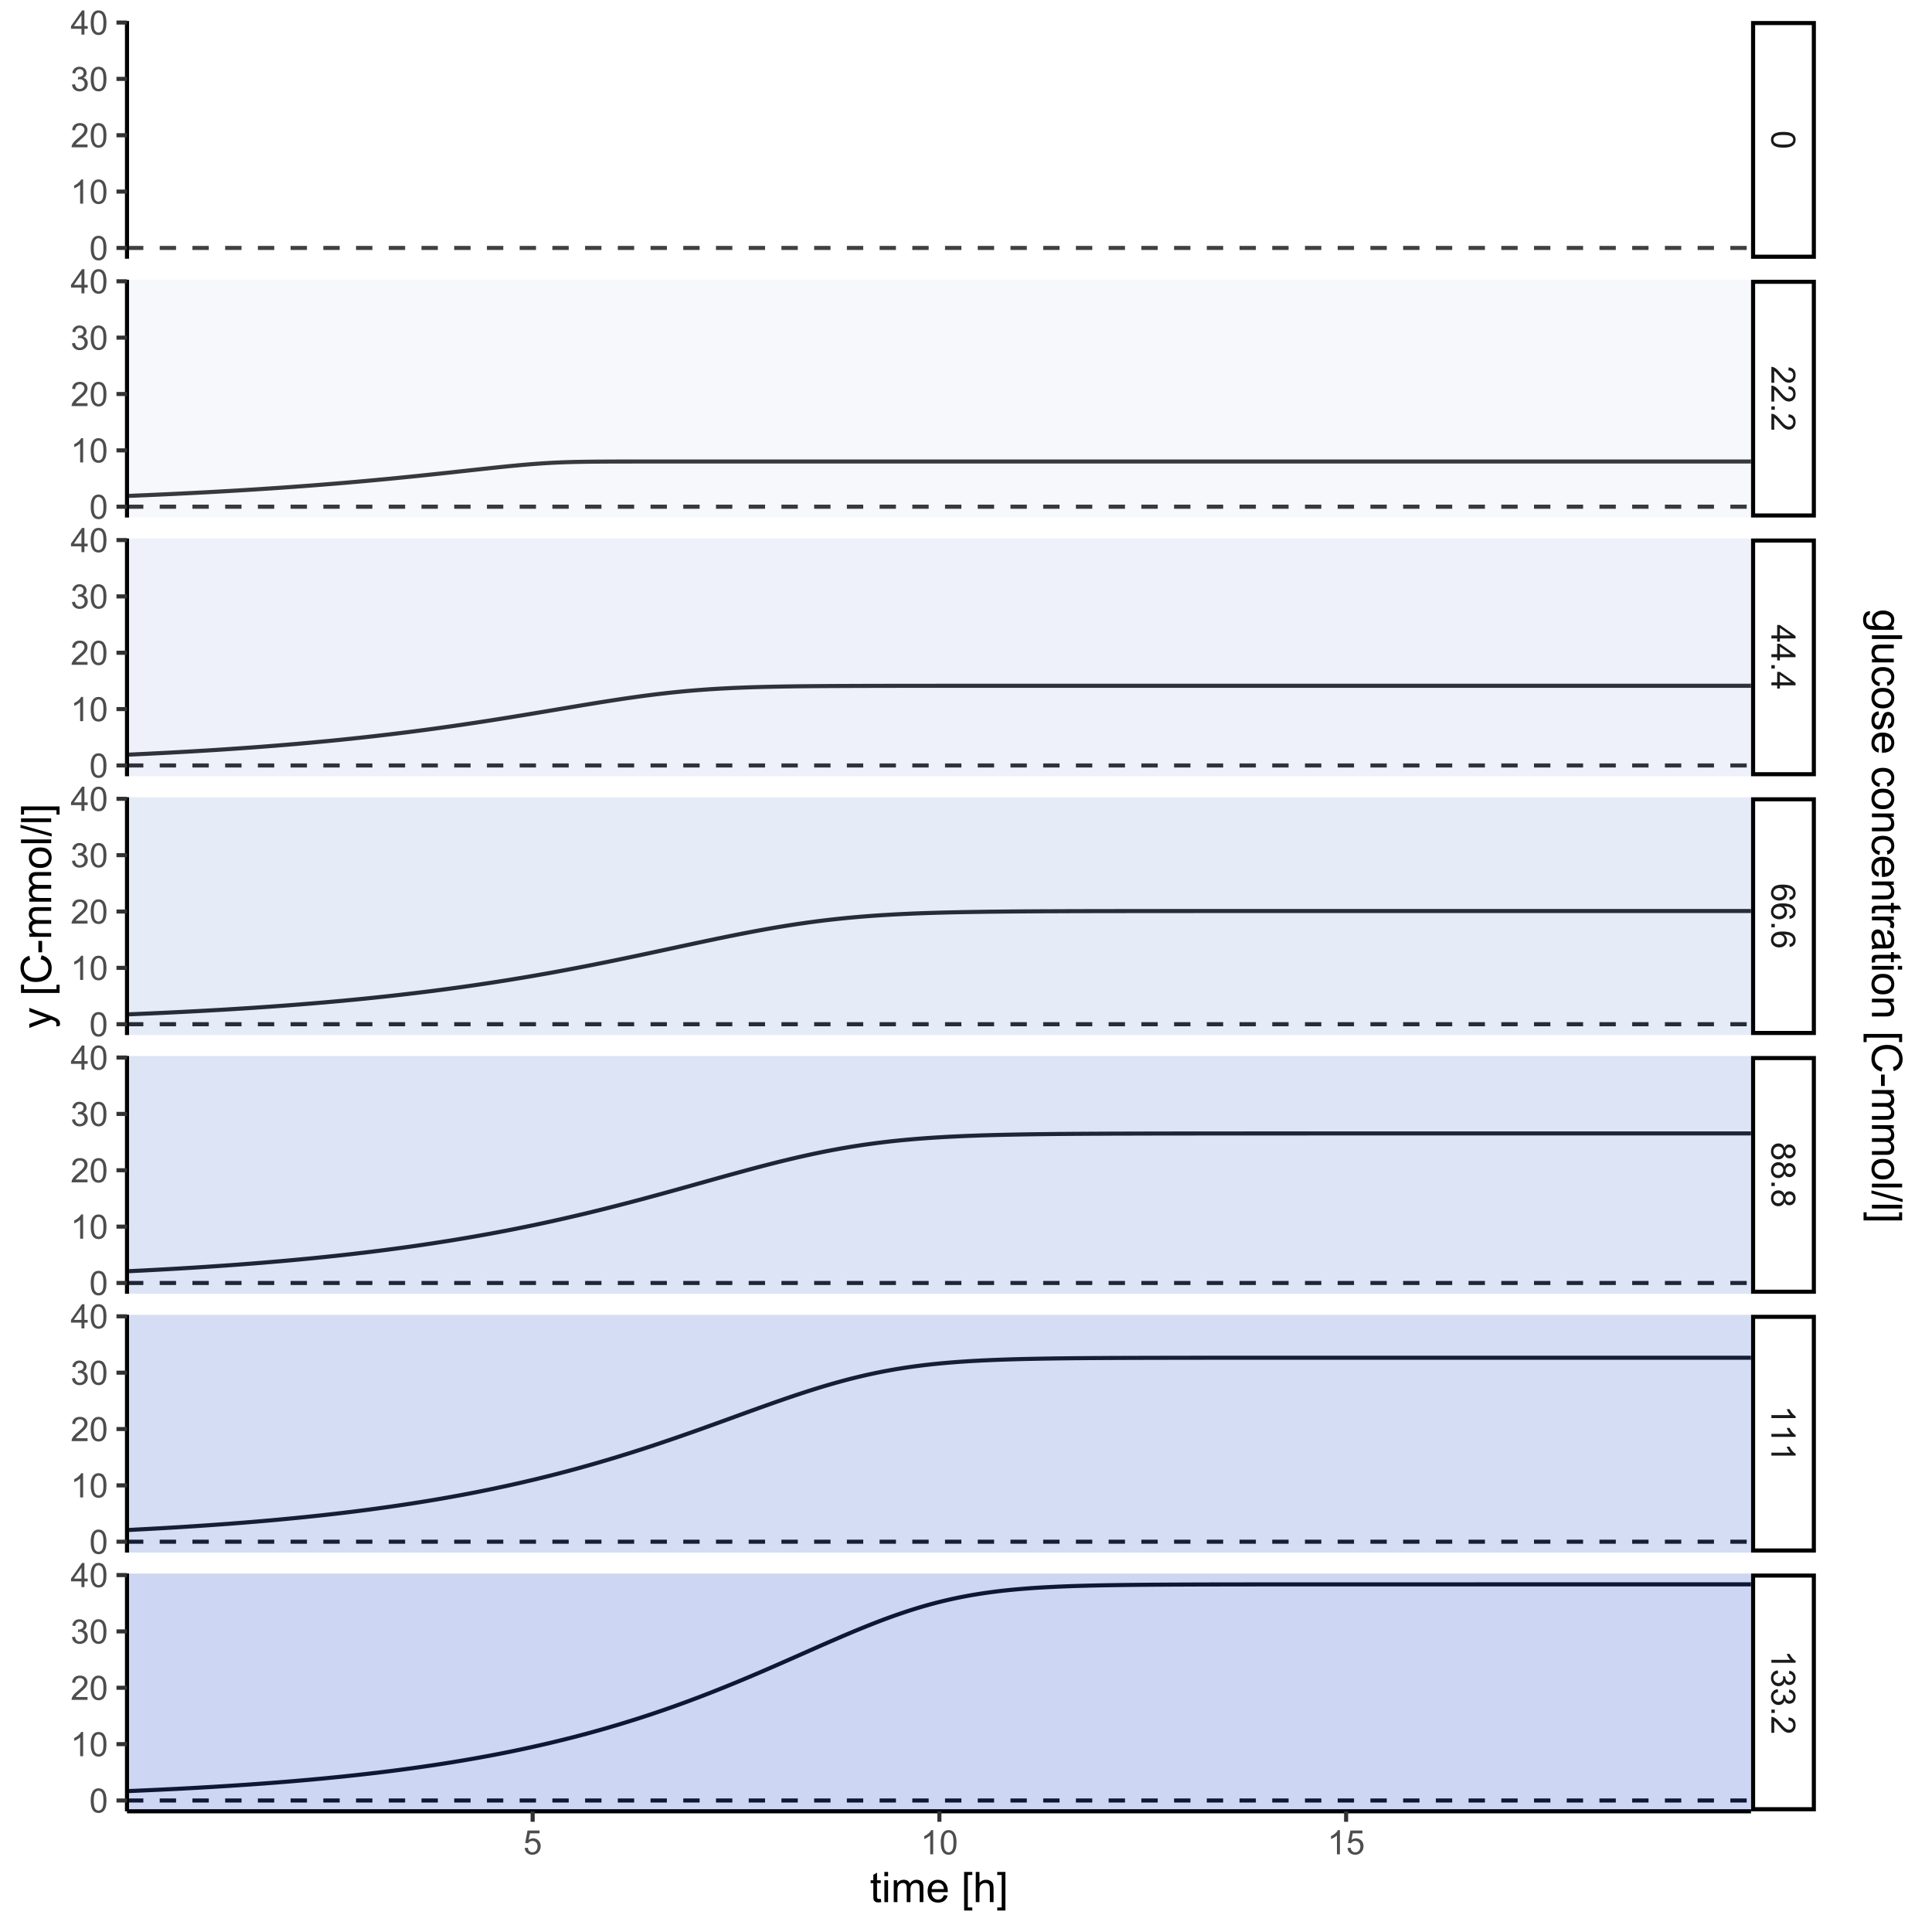 <?xml version="1.0" encoding="UTF-8"?>
<svg xmlns="http://www.w3.org/2000/svg" xmlns:xlink="http://www.w3.org/1999/xlink" width="504pt" height="504pt" viewBox="0 0 504 504" version="1.1">
<defs>
<g>
<symbol overflow="visible" id="glyph0-0">
<path style="stroke:none;" d="M 0 1.102 L 5.5 1.102 L 5.5 5.5 L 0 5.5 Z M 0.137 1.238 L 0.137 5.363 L 5.363 5.363 L 5.363 1.238 Z M 0.137 1.238 "/>
</symbol>
<symbol overflow="visible" id="glyph0-1">
<path style="stroke:none;" d="M 3.105 0.363 C 3.848 0.363 4.445 0.438 4.902 0.594 C 5.355 0.742 5.707 0.973 5.953 1.277 C 6.199 1.578 6.32 1.957 6.324 2.418 C 6.32 2.754 6.254 3.051 6.121 3.309 C 5.984 3.562 5.789 3.773 5.531 3.938 C 5.273 4.102 4.961 4.23 4.594 4.328 C 4.227 4.422 3.73 4.469 3.105 4.473 C 2.367 4.469 1.77 4.395 1.316 4.242 C 0.859 4.09 0.508 3.863 0.266 3.562 C 0.016 3.258 -0.105 2.875 -0.105 2.418 C -0.105 1.809 0.109 1.332 0.547 0.988 C 1.066 0.57 1.922 0.363 3.105 0.363 Z M 3.105 1.16 C 2.07 1.16 1.379 1.281 1.039 1.523 C 0.695 1.766 0.527 2.062 0.527 2.418 C 0.527 2.773 0.699 3.074 1.043 3.316 C 1.387 3.559 2.074 3.68 3.105 3.68 C 4.145 3.68 4.832 3.559 5.172 3.316 C 5.512 3.074 5.684 2.77 5.684 2.41 C 5.684 2.051 5.531 1.77 5.234 1.559 C 4.844 1.293 4.137 1.16 3.105 1.16 Z M 3.105 1.16 "/>
</symbol>
<symbol overflow="visible" id="glyph0-2">
<path style="stroke:none;" d="M 0.742 4.43 L 0 4.43 L 0 0.266 C 0.188 0.258 0.367 0.289 0.539 0.355 C 0.82 0.461 1.098 0.629 1.375 0.863 C 1.648 1.094 1.965 1.434 2.328 1.879 C 2.887 2.562 3.332 3.023 3.664 3.266 C 3.988 3.5 4.301 3.621 4.594 3.625 C 4.898 3.621 5.156 3.512 5.367 3.297 C 5.578 3.074 5.684 2.789 5.684 2.441 C 5.684 2.066 5.57 1.77 5.348 1.547 C 5.125 1.32 4.816 1.207 4.422 1.207 L 4.504 0.414 C 5.094 0.465 5.543 0.668 5.855 1.023 C 6.164 1.379 6.32 1.855 6.324 2.457 C 6.32 3.059 6.152 3.539 5.82 3.891 C 5.484 4.242 5.07 4.418 4.578 4.422 C 4.32 4.418 4.074 4.367 3.832 4.266 C 3.59 4.164 3.332 3.992 3.062 3.754 C 2.793 3.512 2.426 3.113 1.957 2.562 C 1.566 2.094 1.301 1.797 1.16 1.664 C 1.02 1.531 0.879 1.422 0.742 1.34 Z M 0.742 4.43 "/>
</symbol>
<symbol overflow="visible" id="glyph0-3">
<path style="stroke:none;" d="M 0 0.801 L 0.883 0.801 L 0.883 1.68 L 0 1.68 Z M 0 0.801 "/>
</symbol>
<symbol overflow="visible" id="glyph0-4">
<path style="stroke:none;" d="M 0 2.844 L 1.508 2.844 L 1.508 0.113 L 2.219 0.113 L 6.301 2.984 L 6.301 3.617 L 2.219 3.617 L 2.219 4.469 L 1.508 4.469 L 1.508 3.617 L 0 3.617 Z M 2.219 2.844 L 5.059 2.844 L 2.219 0.871 Z M 2.219 2.844 "/>
</symbol>
<symbol overflow="visible" id="glyph0-5">
<path style="stroke:none;" d="M 4.758 4.379 L 4.695 3.609 C 4.996 3.539 5.219 3.441 5.359 3.316 C 5.574 3.105 5.684 2.848 5.688 2.543 C 5.684 2.297 5.617 2.078 5.484 1.895 C 5.305 1.648 5.043 1.457 4.703 1.32 C 4.363 1.176 3.879 1.105 3.25 1.102 C 3.531 1.285 3.742 1.512 3.879 1.781 C 4.016 2.051 4.082 2.332 4.086 2.629 C 4.082 3.141 3.895 3.578 3.516 3.945 C 3.137 4.305 2.645 4.488 2.047 4.492 C 1.648 4.488 1.281 4.402 0.941 4.234 C 0.602 4.062 0.344 3.828 0.164 3.531 C -0.016 3.23 -0.105 2.895 -0.105 2.52 C -0.105 1.871 0.129 1.344 0.605 0.941 C 1.074 0.531 1.855 0.328 2.949 0.332 C 4.16 0.328 5.047 0.551 5.602 1.004 C 6.082 1.395 6.32 1.926 6.324 2.59 C 6.32 3.086 6.184 3.492 5.906 3.809 C 5.629 4.125 5.246 4.312 4.758 4.379 Z M 2.039 1.219 C 1.773 1.219 1.516 1.273 1.273 1.387 C 1.027 1.5 0.844 1.66 0.719 1.863 C 0.59 2.066 0.527 2.277 0.527 2.504 C 0.527 2.828 0.656 3.109 0.922 3.348 C 1.184 3.578 1.543 3.695 2 3.699 C 2.43 3.695 2.773 3.582 3.027 3.352 C 3.273 3.117 3.398 2.824 3.402 2.477 C 3.398 2.121 3.273 1.824 3.027 1.582 C 2.773 1.34 2.445 1.219 2.039 1.219 Z M 2.039 1.219 "/>
</symbol>
<symbol overflow="visible" id="glyph0-6">
<path style="stroke:none;" d="M 3.418 1.555 C 3.531 1.23 3.699 0.992 3.918 0.84 C 4.133 0.684 4.395 0.609 4.699 0.609 C 5.156 0.609 5.539 0.773 5.855 1.102 C 6.164 1.43 6.32 1.867 6.324 2.418 C 6.32 2.965 6.16 3.406 5.844 3.746 C 5.523 4.078 5.137 4.246 4.68 4.25 C 4.387 4.246 4.133 4.172 3.918 4.02 C 3.699 3.863 3.531 3.629 3.418 3.32 C 3.285 3.707 3.082 4 2.805 4.203 C 2.523 4.402 2.188 4.504 1.801 4.508 C 1.258 4.504 0.805 4.312 0.441 3.934 C 0.074 3.551 -0.105 3.051 -0.105 2.434 C -0.105 1.809 0.078 1.309 0.445 0.926 C 0.812 0.543 1.27 0.352 1.82 0.355 C 2.23 0.352 2.574 0.457 2.852 0.668 C 3.125 0.875 3.312 1.168 3.418 1.555 Z M 4.727 1.402 C 4.426 1.398 4.184 1.496 3.996 1.688 C 3.805 1.879 3.707 2.129 3.711 2.438 C 3.707 2.734 3.801 2.977 3.992 3.168 C 4.176 3.355 4.406 3.449 4.684 3.453 C 4.965 3.449 5.203 3.352 5.398 3.16 C 5.586 2.961 5.684 2.719 5.688 2.426 C 5.684 2.129 5.59 1.883 5.402 1.691 C 5.215 1.496 4.988 1.398 4.727 1.402 Z M 1.816 1.152 C 1.598 1.148 1.383 1.199 1.176 1.309 C 0.969 1.41 0.809 1.566 0.695 1.773 C 0.582 1.98 0.527 2.203 0.527 2.441 C 0.527 2.809 0.645 3.113 0.883 3.355 C 1.121 3.594 1.426 3.715 1.793 3.719 C 2.164 3.715 2.469 3.59 2.715 3.344 C 2.957 3.094 3.082 2.785 3.082 2.414 C 3.082 2.047 2.961 1.742 2.719 1.508 C 2.477 1.266 2.176 1.148 1.816 1.152 Z M 1.816 1.152 "/>
</symbol>
<symbol overflow="visible" id="glyph0-7">
<path style="stroke:none;" d="M 0 3.277 L 0 2.504 L 4.93 2.504 C 4.75 2.316 4.574 2.074 4.395 1.773 C 4.215 1.469 4.082 1.195 3.996 0.957 L 4.742 0.957 C 4.941 1.387 5.188 1.766 5.48 2.09 C 5.77 2.414 6.051 2.645 6.324 2.781 L 6.324 3.277 Z M 0 3.277 "/>
</symbol>
<symbol overflow="visible" id="glyph0-8">
<path style="stroke:none;" d="M 1.664 0.371 L 1.766 1.145 C 1.324 1.23 1.008 1.383 0.816 1.598 C 0.621 1.809 0.527 2.066 0.527 2.375 C 0.527 2.734 0.652 3.043 0.906 3.297 C 1.156 3.547 1.469 3.672 1.844 3.676 C 2.195 3.672 2.488 3.555 2.719 3.324 C 2.949 3.09 3.062 2.797 3.066 2.441 C 3.062 2.293 3.035 2.109 2.98 1.895 L 3.66 1.98 C 3.652 2.031 3.648 2.07 3.652 2.105 C 3.648 2.43 3.734 2.727 3.91 2.992 C 4.078 3.254 4.344 3.387 4.703 3.391 C 4.984 3.387 5.219 3.289 5.406 3.102 C 5.59 2.906 5.684 2.66 5.688 2.359 C 5.684 2.055 5.59 1.805 5.402 1.605 C 5.215 1.402 4.93 1.273 4.555 1.219 L 4.691 0.445 C 5.207 0.539 5.609 0.754 5.895 1.09 C 6.18 1.426 6.32 1.84 6.324 2.34 C 6.32 2.684 6.246 3.004 6.102 3.293 C 5.953 3.582 5.754 3.801 5.5 3.953 C 5.242 4.105 4.973 4.184 4.688 4.184 C 4.414 4.184 4.164 4.109 3.945 3.965 C 3.719 3.816 3.543 3.602 3.41 3.316 C 3.324 3.688 3.145 3.977 2.875 4.184 C 2.605 4.391 2.266 4.492 1.859 4.496 C 1.305 4.492 0.84 4.293 0.461 3.895 C 0.078 3.492 -0.109 2.984 -0.113 2.371 C -0.109 1.816 0.051 1.355 0.379 0.992 C 0.707 0.625 1.137 0.418 1.664 0.371 Z M 1.664 0.371 "/>
</symbol>
<symbol overflow="visible" id="glyph1-0">
<path style="stroke:none;" d="M 1.102 0 L 1.102 -5.5 L 5.5 -5.5 L 5.5 0 Z M 1.238 -0.137 L 5.363 -0.137 L 5.363 -5.363 L 1.238 -5.363 Z M 1.238 -0.137 "/>
</symbol>
<symbol overflow="visible" id="glyph1-1">
<path style="stroke:none;" d="M 0.367 -1.648 L 1.176 -1.719 C 1.234 -1.32 1.375 -1.023 1.594 -0.824 C 1.812 -0.625 2.078 -0.527 2.391 -0.527 C 2.762 -0.527 3.074 -0.668 3.336 -0.949 C 3.59 -1.23 3.719 -1.602 3.723 -2.066 C 3.719 -2.504 3.594 -2.852 3.348 -3.109 C 3.098 -3.363 2.773 -3.492 2.375 -3.492 C 2.125 -3.492 1.902 -3.434 1.703 -3.32 C 1.5 -3.207 1.344 -3.062 1.23 -2.883 L 0.504 -2.977 L 1.113 -6.215 L 4.246 -6.215 L 4.246 -5.473 L 1.73 -5.473 L 1.391 -3.781 C 1.766 -4.039 2.164 -4.172 2.582 -4.176 C 3.129 -4.172 3.594 -3.98 3.973 -3.605 C 4.352 -3.223 4.539 -2.734 4.543 -2.137 C 4.539 -1.562 4.375 -1.07 4.043 -0.656 C 3.637 -0.148 3.086 0.105 2.391 0.109 C 1.816 0.105 1.348 -0.051 0.984 -0.371 C 0.621 -0.691 0.414 -1.117 0.367 -1.648 Z M 0.367 -1.648 "/>
</symbol>
<symbol overflow="visible" id="glyph1-2">
<path style="stroke:none;" d="M 3.277 0 L 2.504 0 L 2.504 -4.93 C 2.316 -4.75 2.074 -4.574 1.773 -4.395 C 1.469 -4.215 1.195 -4.082 0.957 -3.996 L 0.957 -4.742 C 1.387 -4.941 1.766 -5.188 2.09 -5.48 C 2.414 -5.77 2.645 -6.051 2.781 -6.324 L 3.277 -6.324 Z M 3.277 0 "/>
</symbol>
<symbol overflow="visible" id="glyph1-3">
<path style="stroke:none;" d="M 0.367 -3.105 C 0.363 -3.848 0.438 -4.445 0.594 -4.902 C 0.742 -5.355 0.973 -5.707 1.277 -5.953 C 1.578 -6.199 1.957 -6.32 2.418 -6.324 C 2.754 -6.32 3.051 -6.254 3.309 -6.121 C 3.562 -5.984 3.773 -5.789 3.938 -5.531 C 4.102 -5.273 4.23 -4.961 4.328 -4.594 C 4.422 -4.227 4.469 -3.73 4.473 -3.105 C 4.469 -2.367 4.395 -1.77 4.242 -1.316 C 4.09 -0.859 3.863 -0.508 3.562 -0.262 C 3.258 -0.016 2.875 0.105 2.418 0.109 C 1.809 0.105 1.332 -0.109 0.988 -0.547 C 0.57 -1.066 0.363 -1.922 0.367 -3.105 Z M 1.16 -3.105 C 1.16 -2.07 1.281 -1.379 1.523 -1.039 C 1.766 -0.695 2.062 -0.527 2.418 -0.527 C 2.773 -0.527 3.074 -0.699 3.316 -1.043 C 3.559 -1.387 3.68 -2.074 3.68 -3.105 C 3.68 -4.145 3.559 -4.832 3.316 -5.172 C 3.074 -5.512 2.77 -5.684 2.41 -5.684 C 2.051 -5.684 1.77 -5.531 1.559 -5.234 C 1.293 -4.844 1.16 -4.137 1.16 -3.105 Z M 1.16 -3.105 "/>
</symbol>
<symbol overflow="visible" id="glyph1-4">
<path style="stroke:none;" d="M 4.43 -0.742 L 4.43 0 L 0.266 0 C 0.258 -0.188 0.289 -0.367 0.355 -0.539 C 0.461 -0.82 0.629 -1.098 0.863 -1.375 C 1.094 -1.648 1.434 -1.965 1.879 -2.328 C 2.562 -2.887 3.023 -3.332 3.266 -3.664 C 3.5 -3.988 3.621 -4.301 3.625 -4.594 C 3.621 -4.898 3.512 -5.156 3.297 -5.367 C 3.074 -5.578 2.789 -5.684 2.441 -5.684 C 2.066 -5.684 1.77 -5.57 1.547 -5.348 C 1.32 -5.125 1.207 -4.816 1.207 -4.422 L 0.414 -4.504 C 0.465 -5.094 0.668 -5.543 1.027 -5.855 C 1.379 -6.164 1.855 -6.32 2.457 -6.324 C 3.059 -6.32 3.539 -6.152 3.891 -5.82 C 4.242 -5.484 4.418 -5.07 4.422 -4.578 C 4.418 -4.32 4.367 -4.074 4.266 -3.832 C 4.164 -3.59 3.992 -3.332 3.754 -3.062 C 3.512 -2.793 3.113 -2.426 2.562 -1.957 C 2.094 -1.566 1.797 -1.301 1.664 -1.16 C 1.531 -1.02 1.422 -0.879 1.34 -0.742 Z M 4.43 -0.742 "/>
</symbol>
<symbol overflow="visible" id="glyph1-5">
<path style="stroke:none;" d="M 0.371 -1.664 L 1.145 -1.766 C 1.23 -1.324 1.383 -1.008 1.598 -0.816 C 1.809 -0.621 2.066 -0.527 2.375 -0.527 C 2.734 -0.527 3.043 -0.652 3.297 -0.906 C 3.547 -1.156 3.672 -1.469 3.676 -1.844 C 3.672 -2.195 3.555 -2.488 3.324 -2.719 C 3.09 -2.949 2.797 -3.062 2.441 -3.066 C 2.293 -3.062 2.109 -3.035 1.895 -2.98 L 1.98 -3.66 C 2.031 -3.652 2.07 -3.648 2.105 -3.652 C 2.434 -3.648 2.73 -3.734 2.996 -3.91 C 3.254 -4.078 3.387 -4.344 3.391 -4.703 C 3.387 -4.984 3.289 -5.219 3.102 -5.406 C 2.906 -5.59 2.66 -5.684 2.359 -5.688 C 2.055 -5.684 1.805 -5.59 1.605 -5.402 C 1.402 -5.215 1.273 -4.93 1.219 -4.555 L 0.445 -4.691 C 0.539 -5.207 0.754 -5.609 1.09 -5.895 C 1.426 -6.18 1.844 -6.32 2.344 -6.324 C 2.688 -6.32 3.004 -6.246 3.293 -6.102 C 3.582 -5.953 3.801 -5.754 3.953 -5.5 C 4.105 -5.242 4.184 -4.973 4.184 -4.688 C 4.184 -4.414 4.109 -4.164 3.965 -3.945 C 3.816 -3.719 3.602 -3.543 3.316 -3.41 C 3.688 -3.324 3.977 -3.145 4.184 -2.875 C 4.391 -2.602 4.492 -2.262 4.496 -1.859 C 4.492 -1.305 4.293 -0.84 3.895 -0.461 C 3.492 -0.078 2.984 0.109 2.371 0.113 C 1.816 0.109 1.355 -0.051 0.992 -0.379 C 0.625 -0.707 0.418 -1.137 0.371 -1.664 Z M 0.371 -1.664 "/>
</symbol>
<symbol overflow="visible" id="glyph1-6">
<path style="stroke:none;" d="M 2.844 0 L 2.844 -1.508 L 0.113 -1.508 L 0.113 -2.219 L 2.988 -6.301 L 3.617 -6.301 L 3.617 -2.219 L 4.469 -2.219 L 4.469 -1.508 L 3.617 -1.508 L 3.617 0 Z M 2.844 -2.219 L 2.844 -5.059 L 0.871 -2.219 Z M 2.844 -2.219 "/>
</symbol>
<symbol overflow="visible" id="glyph2-0">
<path style="stroke:none;" d="M 1.375 0 L 1.375 -6.875 L 6.875 -6.875 L 6.875 0 Z M 1.547 -0.172 L 6.703 -0.172 L 6.703 -6.703 L 1.547 -6.703 Z M 1.547 -0.172 "/>
</symbol>
<symbol overflow="visible" id="glyph2-1">
<path style="stroke:none;" d="M 2.836 -0.863 L 2.977 -0.012 C 2.703 0.043 2.457 0.07 2.246 0.074 C 1.891 0.07 1.621 0.02 1.43 -0.09 C 1.234 -0.199 1.098 -0.348 1.02 -0.527 C 0.941 -0.707 0.902 -1.086 0.902 -1.672 L 0.902 -4.953 L 0.195 -4.953 L 0.195 -5.703 L 0.902 -5.703 L 0.902 -7.117 L 1.863 -7.695 L 1.863 -5.703 L 2.836 -5.703 L 2.836 -4.953 L 1.863 -4.953 L 1.863 -1.617 C 1.863 -1.34 1.879 -1.16 1.914 -1.086 C 1.945 -1.004 2 -0.941 2.078 -0.898 C 2.152 -0.848 2.262 -0.824 2.41 -0.828 C 2.516 -0.824 2.66 -0.836 2.836 -0.863 Z M 2.836 -0.863 "/>
</symbol>
<symbol overflow="visible" id="glyph2-2">
<path style="stroke:none;" d="M 0.73 -6.762 L 0.73 -7.875 L 1.695 -7.875 L 1.695 -6.762 Z M 0.73 0 L 0.73 -5.703 L 1.695 -5.703 L 1.695 0 Z M 0.73 0 "/>
</symbol>
<symbol overflow="visible" id="glyph2-3">
<path style="stroke:none;" d="M 0.727 0 L 0.727 -5.703 L 1.59 -5.703 L 1.59 -4.902 C 1.766 -5.18 2.004 -5.406 2.305 -5.578 C 2.598 -5.746 2.938 -5.828 3.32 -5.832 C 3.738 -5.828 4.086 -5.742 4.359 -5.566 C 4.629 -5.391 4.816 -5.145 4.93 -4.836 C 5.379 -5.496 5.969 -5.828 6.691 -5.832 C 7.254 -5.828 7.688 -5.672 7.996 -5.363 C 8.297 -5.047 8.449 -4.566 8.453 -3.914 L 8.453 0 L 7.492 0 L 7.492 -3.594 C 7.488 -3.977 7.457 -4.254 7.398 -4.426 C 7.332 -4.594 7.219 -4.734 7.059 -4.84 C 6.891 -4.941 6.695 -4.992 6.477 -4.996 C 6.07 -4.992 5.738 -4.859 5.477 -4.594 C 5.211 -4.328 5.078 -3.898 5.082 -3.312 L 5.082 0 L 4.113 0 L 4.113 -3.707 C 4.113 -4.133 4.031 -4.453 3.875 -4.672 C 3.715 -4.883 3.461 -4.992 3.105 -4.996 C 2.832 -4.992 2.578 -4.922 2.348 -4.781 C 2.117 -4.637 1.949 -4.426 1.848 -4.152 C 1.738 -3.875 1.688 -3.477 1.691 -2.961 L 1.691 0 Z M 0.727 0 "/>
</symbol>
<symbol overflow="visible" id="glyph2-4">
<path style="stroke:none;" d="M 4.629 -1.836 L 5.629 -1.715 C 5.469 -1.125 5.176 -0.672 4.75 -0.352 C 4.324 -0.031 3.781 0.129 3.121 0.129 C 2.281 0.129 1.617 -0.125 1.133 -0.641 C 0.641 -1.152 0.398 -1.875 0.402 -2.805 C 0.398 -3.762 0.645 -4.504 1.145 -5.035 C 1.637 -5.562 2.277 -5.828 3.066 -5.832 C 3.824 -5.828 4.449 -5.57 4.934 -5.051 C 5.418 -4.531 5.66 -3.801 5.66 -2.863 C 5.66 -2.805 5.656 -2.719 5.656 -2.605 L 1.402 -2.605 C 1.434 -1.977 1.613 -1.496 1.934 -1.164 C 2.25 -0.828 2.645 -0.66 3.125 -0.664 C 3.477 -0.66 3.781 -0.754 4.031 -0.945 C 4.281 -1.129 4.48 -1.426 4.629 -1.836 Z M 1.457 -3.398 L 4.641 -3.398 C 4.598 -3.879 4.473 -4.238 4.273 -4.48 C 3.961 -4.852 3.562 -5.039 3.078 -5.039 C 2.629 -5.039 2.258 -4.891 1.957 -4.594 C 1.652 -4.297 1.484 -3.898 1.457 -3.398 Z M 1.457 -3.398 "/>
</symbol>
<symbol overflow="visible" id="glyph2-5">
<path style="stroke:none;" d=""/>
</symbol>
<symbol overflow="visible" id="glyph2-6">
<path style="stroke:none;" d="M 0.746 2.188 L 0.746 -7.875 L 2.879 -7.875 L 2.879 -7.074 L 1.715 -7.074 L 1.715 1.387 L 2.879 1.387 L 2.879 2.188 Z M 0.746 2.188 "/>
</symbol>
<symbol overflow="visible" id="glyph2-7">
<path style="stroke:none;" d="M 0.727 0 L 0.727 -7.875 L 1.691 -7.875 L 1.691 -5.047 C 2.141 -5.566 2.711 -5.828 3.398 -5.832 C 3.82 -5.828 4.188 -5.746 4.5 -5.582 C 4.812 -5.414 5.035 -5.184 5.168 -4.891 C 5.301 -4.598 5.367 -4.172 5.371 -3.613 L 5.371 0 L 4.406 0 L 4.406 -3.613 C 4.406 -4.094 4.301 -4.445 4.09 -4.668 C 3.879 -4.887 3.582 -4.996 3.203 -5 C 2.914 -4.996 2.645 -4.922 2.395 -4.777 C 2.141 -4.625 1.961 -4.426 1.852 -4.172 C 1.742 -3.918 1.688 -3.566 1.691 -3.121 L 1.691 0 Z M 0.727 0 "/>
</symbol>
<symbol overflow="visible" id="glyph2-8">
<path style="stroke:none;" d="M 2.344 2.188 L 0.211 2.188 L 0.211 1.387 L 1.375 1.387 L 1.375 -7.074 L 0.211 -7.074 L 0.211 -7.875 L 2.344 -7.875 Z M 2.344 2.188 "/>
</symbol>
<symbol overflow="visible" id="glyph3-0">
<path style="stroke:none;" d="M 0 -1.375 L -6.875 -1.375 L -6.875 -6.875 L 0 -6.875 Z M -0.172 -1.547 L -0.172 -6.703 L -6.703 -6.703 L -6.703 -1.547 Z M -0.172 -1.547 "/>
</symbol>
<symbol overflow="visible" id="glyph3-1">
<path style="stroke:none;" d="M 2.195 -0.684 L 1.289 -0.574 C 1.344 -0.785 1.371 -0.969 1.375 -1.129 C 1.371 -1.34 1.336 -1.512 1.266 -1.641 C 1.195 -1.77 1.094 -1.875 0.969 -1.961 C 0.867 -2.02 0.629 -2.117 0.246 -2.258 C 0.191 -2.27 0.113 -2.301 0.012 -2.344 L -5.703 -0.176 L -5.703 -1.219 L -2.402 -2.406 C -1.98 -2.559 -1.539 -2.695 -1.078 -2.82 C -1.523 -2.926 -1.957 -3.059 -2.379 -3.219 L -5.703 -4.438 L -5.703 -5.402 L 0.098 -3.234 C 0.719 -3 1.148 -2.816 1.391 -2.691 C 1.707 -2.516 1.941 -2.32 2.094 -2.098 C 2.238 -1.875 2.312 -1.609 2.316 -1.305 C 2.312 -1.117 2.273 -0.91 2.195 -0.684 Z M 2.195 -0.684 "/>
</symbol>
<symbol overflow="visible" id="glyph3-2">
<path style="stroke:none;" d=""/>
</symbol>
<symbol overflow="visible" id="glyph3-3">
<path style="stroke:none;" d="M 2.188 -0.746 L -7.875 -0.746 L -7.875 -2.879 L -7.074 -2.879 L -7.074 -1.715 L 1.387 -1.715 L 1.387 -2.879 L 2.188 -2.879 Z M 2.188 -0.746 "/>
</symbol>
<symbol overflow="visible" id="glyph3-4">
<path style="stroke:none;" d="M -2.762 -6.469 L -2.496 -7.508 C -1.641 -7.285 -0.988 -6.895 -0.539 -6.328 C -0.094 -5.758 0.129 -5.062 0.133 -4.25 C 0.129 -3.398 -0.039 -2.707 -0.383 -2.176 C -0.727 -1.641 -1.227 -1.238 -1.883 -0.961 C -2.535 -0.684 -3.242 -0.543 -3.996 -0.547 C -4.816 -0.543 -5.531 -0.699 -6.141 -1.016 C -6.75 -1.328 -7.211 -1.777 -7.531 -2.355 C -7.844 -2.934 -8.004 -3.57 -8.008 -4.266 C -8.004 -5.051 -7.805 -5.711 -7.406 -6.25 C -7.004 -6.785 -6.438 -7.16 -5.715 -7.375 L -5.473 -6.348 C -6.043 -6.16 -6.457 -5.895 -6.723 -5.551 C -6.98 -5.199 -7.113 -4.766 -7.117 -4.242 C -7.113 -3.637 -6.969 -3.129 -6.68 -2.727 C -6.391 -2.316 -6 -2.031 -5.512 -1.867 C -5.023 -1.699 -4.52 -1.617 -4 -1.621 C -3.328 -1.617 -2.742 -1.715 -2.246 -1.914 C -1.746 -2.105 -1.375 -2.41 -1.129 -2.824 C -0.879 -3.234 -0.754 -3.68 -0.758 -4.164 C -0.754 -4.746 -0.922 -5.238 -1.262 -5.645 C -1.594 -6.043 -2.094 -6.32 -2.762 -6.469 Z M -2.762 -6.469 "/>
</symbol>
<symbol overflow="visible" id="glyph3-5">
<path style="stroke:none;" d="M -2.363 -0.348 L -3.336 -0.348 L -3.336 -3.32 L -2.363 -3.32 Z M -2.363 -0.348 "/>
</symbol>
<symbol overflow="visible" id="glyph3-6">
<path style="stroke:none;" d="M 0 -0.727 L -5.703 -0.727 L -5.703 -1.59 L -4.902 -1.59 C -5.18 -1.766 -5.406 -2.004 -5.578 -2.305 C -5.746 -2.598 -5.828 -2.938 -5.832 -3.32 C -5.828 -3.738 -5.742 -4.086 -5.566 -4.359 C -5.391 -4.629 -5.145 -4.816 -4.836 -4.93 C -5.496 -5.379 -5.828 -5.969 -5.832 -6.691 C -5.828 -7.254 -5.672 -7.688 -5.363 -7.996 C -5.047 -8.297 -4.566 -8.449 -3.914 -8.453 L 0 -8.453 L 0 -7.492 L -3.594 -7.492 C -3.977 -7.488 -4.254 -7.457 -4.426 -7.398 C -4.594 -7.332 -4.734 -7.219 -4.84 -7.059 C -4.941 -6.891 -4.992 -6.695 -4.996 -6.477 C -4.992 -6.07 -4.859 -5.738 -4.594 -5.477 C -4.328 -5.211 -3.898 -5.078 -3.312 -5.082 L 0 -5.082 L 0 -4.113 L -3.707 -4.113 C -4.133 -4.113 -4.453 -4.031 -4.672 -3.875 C -4.883 -3.715 -4.992 -3.461 -4.996 -3.105 C -4.992 -2.832 -4.922 -2.578 -4.781 -2.348 C -4.637 -2.117 -4.426 -1.949 -4.152 -1.848 C -3.875 -1.738 -3.477 -1.688 -2.961 -1.691 L 0 -1.691 Z M 0 -0.727 "/>
</symbol>
<symbol overflow="visible" id="glyph3-7">
<path style="stroke:none;" d="M -2.852 -0.367 C -3.906 -0.363 -4.688 -0.656 -5.199 -1.246 C -5.617 -1.734 -5.828 -2.332 -5.832 -3.039 C -5.828 -3.82 -5.574 -4.461 -5.062 -4.961 C -4.547 -5.457 -3.836 -5.707 -2.934 -5.711 C -2.195 -5.707 -1.617 -5.598 -1.199 -5.379 C -0.777 -5.156 -0.449 -4.832 -0.219 -4.414 C 0.016 -3.992 0.129 -3.535 0.129 -3.039 C 0.129 -2.238 -0.125 -1.594 -0.637 -1.105 C -1.148 -0.609 -1.887 -0.363 -2.852 -0.367 Z M -2.852 -1.359 C -2.121 -1.359 -1.574 -1.516 -1.211 -1.836 C -0.844 -2.152 -0.66 -2.555 -0.664 -3.039 C -0.66 -3.516 -0.844 -3.914 -1.211 -4.234 C -1.574 -4.551 -2.133 -4.711 -2.883 -4.715 C -3.586 -4.711 -4.117 -4.551 -4.484 -4.234 C -4.844 -3.91 -5.027 -3.512 -5.031 -3.039 C -5.027 -2.555 -4.848 -2.152 -4.488 -1.836 C -4.129 -1.516 -3.582 -1.359 -2.852 -1.359 Z M -2.852 -1.359 "/>
</symbol>
<symbol overflow="visible" id="glyph3-8">
<path style="stroke:none;" d="M 0 -0.703 L -7.875 -0.703 L -7.875 -1.672 L 0 -1.672 Z M 0 -0.703 "/>
</symbol>
<symbol overflow="visible" id="glyph3-9">
<path style="stroke:none;" d="M 0.133 0 L -8.008 -2.281 L -8.008 -3.055 L 0.133 -0.777 Z M 0.133 0 "/>
</symbol>
<symbol overflow="visible" id="glyph3-10">
<path style="stroke:none;" d="M 2.188 -2.344 L 2.188 -0.211 L 1.387 -0.211 L 1.387 -1.375 L -7.074 -1.375 L -7.074 -0.211 L -7.875 -0.211 L -7.875 -2.344 Z M 2.188 -2.344 "/>
</symbol>
<symbol overflow="visible" id="glyph4-0">
<path style="stroke:none;" d="M 0 1.375 L 6.875 1.375 L 6.875 6.875 L 0 6.875 Z M 0.172 1.547 L 0.172 6.703 L 6.703 6.703 L 6.703 1.547 Z M 0.172 1.547 "/>
</symbol>
<symbol overflow="visible" id="glyph4-1">
<path style="stroke:none;" d="M -0.473 0.547 L -0.613 1.488 C -0.898 1.527 -1.109 1.637 -1.246 1.816 C -1.422 2.055 -1.512 2.379 -1.516 2.797 C -1.512 3.242 -1.422 3.59 -1.246 3.832 C -1.062 4.074 -0.812 4.238 -0.492 4.328 C -0.297 4.379 0.113 4.402 0.746 4.398 C 0.246 3.973 0 3.445 0 2.82 C 0 2.031 0.281 1.426 0.848 1 C 1.41 0.566 2.09 0.352 2.883 0.355 C 3.426 0.352 3.926 0.449 4.391 0.648 C 4.848 0.844 5.203 1.129 5.457 1.504 C 5.703 1.875 5.828 2.316 5.832 2.824 C 5.828 3.496 5.559 4.051 5.016 4.492 L 5.703 4.492 L 5.703 5.383 L 0.773 5.383 C -0.113 5.379 -0.742 5.289 -1.113 5.109 C -1.484 4.93 -1.777 4.641 -1.992 4.25 C -2.207 3.855 -2.312 3.375 -2.316 2.805 C -2.312 2.121 -2.16 1.57 -1.855 1.156 C -1.547 0.734 -1.086 0.531 -0.473 0.547 Z M 2.953 1.348 C 2.203 1.348 1.656 1.496 1.316 1.793 C 0.969 2.09 0.797 2.461 0.801 2.91 C 0.797 3.352 0.969 3.723 1.312 4.027 C 1.656 4.324 2.191 4.477 2.922 4.48 C 3.617 4.477 4.145 4.32 4.5 4.016 C 4.852 3.703 5.027 3.332 5.031 2.895 C 5.027 2.465 4.852 2.098 4.508 1.797 C 4.156 1.496 3.641 1.348 2.953 1.348 Z M 2.953 1.348 "/>
</symbol>
<symbol overflow="visible" id="glyph4-2">
<path style="stroke:none;" d="M 0 0.703 L 7.875 0.703 L 7.875 1.672 L 0 1.672 Z M 0 0.703 "/>
</symbol>
<symbol overflow="visible" id="glyph4-3">
<path style="stroke:none;" d="M 0 4.465 L 0.84 4.465 C 0.191 4.02 -0.129 3.414 -0.129 2.652 C -0.129 2.312 -0.066 2 0.062 1.711 C 0.191 1.418 0.355 1.199 0.551 1.059 C 0.746 0.914 0.984 0.816 1.266 0.762 C 1.453 0.723 1.754 0.703 2.172 0.703 L 5.703 0.703 L 5.703 1.672 L 2.539 1.672 C 2.031 1.668 1.691 1.688 1.52 1.73 C 1.262 1.785 1.062 1.914 0.922 2.113 C 0.773 2.309 0.703 2.555 0.703 2.848 C 0.703 3.137 0.777 3.406 0.926 3.66 C 1.074 3.914 1.273 4.094 1.531 4.199 C 1.785 4.305 2.16 4.359 2.648 4.359 L 5.703 4.359 L 5.703 5.328 L 0 5.328 Z M 0 4.465 "/>
</symbol>
<symbol overflow="visible" id="glyph4-4">
<path style="stroke:none;" d="M 2.09 4.445 L 1.965 5.398 C 1.309 5.289 0.797 5.023 0.426 4.598 C 0.055 4.168 -0.129 3.645 -0.129 3.023 C -0.129 2.242 0.125 1.613 0.637 1.141 C 1.145 0.664 1.875 0.426 2.832 0.43 C 3.441 0.426 3.98 0.527 4.445 0.734 C 4.906 0.938 5.254 1.25 5.484 1.668 C 5.715 2.082 5.828 2.535 5.832 3.027 C 5.828 3.645 5.672 4.152 5.363 4.547 C 5.047 4.941 4.602 5.191 4.027 5.305 L 3.883 4.367 C 4.262 4.273 4.551 4.117 4.746 3.891 C 4.941 3.664 5.039 3.387 5.039 3.066 C 5.039 2.574 4.863 2.18 4.516 1.879 C 4.164 1.57 3.613 1.418 2.859 1.422 C 2.09 1.418 1.531 1.566 1.188 1.863 C 0.84 2.156 0.668 2.539 0.668 3.012 C 0.668 3.391 0.781 3.707 1.016 3.961 C 1.242 4.215 1.602 4.375 2.09 4.445 Z M 2.09 4.445 "/>
</symbol>
<symbol overflow="visible" id="glyph4-5">
<path style="stroke:none;" d="M 2.852 0.363 C 3.906 0.363 4.688 0.656 5.199 1.246 C 5.617 1.734 5.828 2.332 5.832 3.039 C 5.828 3.82 5.574 4.461 5.062 4.961 C 4.547 5.457 3.836 5.707 2.934 5.711 C 2.195 5.707 1.617 5.598 1.199 5.379 C 0.777 5.156 0.449 4.832 0.219 4.414 C -0.016 3.992 -0.129 3.535 -0.129 3.039 C -0.129 2.238 0.125 1.594 0.637 1.102 C 1.148 0.609 1.887 0.363 2.852 0.363 Z M 2.852 1.359 C 2.121 1.359 1.574 1.516 1.211 1.836 C 0.848 2.152 0.668 2.555 0.668 3.039 C 0.668 3.516 0.848 3.914 1.215 4.234 C 1.574 4.551 2.133 4.711 2.883 4.715 C 3.586 4.711 4.117 4.551 4.484 4.234 C 4.844 3.91 5.027 3.512 5.031 3.039 C 5.027 2.555 4.848 2.152 4.488 1.836 C 4.129 1.516 3.582 1.359 2.852 1.359 Z M 2.852 1.359 "/>
</symbol>
<symbol overflow="visible" id="glyph4-6">
<path style="stroke:none;" d="M 1.703 0.34 L 1.852 1.293 C 1.469 1.344 1.176 1.492 0.973 1.742 C 0.77 1.984 0.668 2.328 0.668 2.773 C 0.668 3.211 0.758 3.539 0.938 3.758 C 1.117 3.969 1.328 4.078 1.574 4.082 C 1.789 4.078 1.961 3.984 2.09 3.797 C 2.172 3.664 2.281 3.332 2.418 2.809 C 2.594 2.098 2.75 1.605 2.883 1.332 C 3.012 1.055 3.191 0.848 3.422 0.711 C 3.652 0.566 3.906 0.496 4.188 0.5 C 4.441 0.496 4.676 0.555 4.895 0.672 C 5.105 0.785 5.289 0.945 5.438 1.148 C 5.547 1.297 5.637 1.5 5.715 1.762 C 5.789 2.02 5.828 2.297 5.832 2.598 C 5.828 3.043 5.766 3.438 5.637 3.777 C 5.508 4.113 5.332 4.363 5.113 4.527 C 4.891 4.688 4.598 4.797 4.234 4.859 L 4.102 3.914 C 4.395 3.871 4.621 3.746 4.789 3.543 C 4.953 3.336 5.039 3.043 5.039 2.668 C 5.039 2.223 4.965 1.906 4.816 1.719 C 4.668 1.523 4.496 1.43 4.301 1.434 C 4.176 1.43 4.062 1.469 3.965 1.551 C 3.859 1.629 3.773 1.754 3.707 1.922 C 3.668 2.016 3.586 2.301 3.461 2.777 C 3.273 3.461 3.121 3.938 3.008 4.207 C 2.891 4.477 2.723 4.688 2.504 4.844 C 2.277 4.996 2.004 5.074 1.676 5.074 C 1.352 5.074 1.047 4.98 0.766 4.793 C 0.48 4.605 0.262 4.332 0.105 3.98 C -0.051 3.621 -0.129 3.223 -0.129 2.777 C -0.129 2.035 0.023 1.469 0.332 1.082 C 0.641 0.691 1.098 0.445 1.703 0.34 Z M 1.703 0.34 "/>
</symbol>
<symbol overflow="visible" id="glyph4-7">
<path style="stroke:none;" d="M 1.836 4.629 L 1.715 5.629 C 1.129 5.469 0.676 5.176 0.355 4.75 C 0.031 4.324 -0.129 3.781 -0.129 3.121 C -0.129 2.281 0.125 1.617 0.641 1.133 C 1.152 0.641 1.875 0.398 2.805 0.402 C 3.762 0.398 4.504 0.645 5.035 1.145 C 5.562 1.637 5.828 2.277 5.832 3.066 C 5.828 3.824 5.57 4.449 5.051 4.934 C 4.531 5.418 3.801 5.66 2.863 5.66 C 2.805 5.66 2.719 5.656 2.605 5.656 L 2.605 1.402 C 1.977 1.434 1.496 1.613 1.164 1.934 C 0.832 2.25 0.668 2.645 0.668 3.125 C 0.668 3.477 0.758 3.781 0.945 4.031 C 1.129 4.281 1.426 4.48 1.836 4.629 Z M 3.398 1.457 L 3.398 4.641 C 3.879 4.598 4.238 4.473 4.48 4.273 C 4.852 3.961 5.039 3.562 5.039 3.078 C 5.039 2.629 4.891 2.258 4.594 1.957 C 4.297 1.652 3.898 1.484 3.398 1.457 Z M 3.398 1.457 "/>
</symbol>
<symbol overflow="visible" id="glyph4-8">
<path style="stroke:none;" d=""/>
</symbol>
<symbol overflow="visible" id="glyph4-9">
<path style="stroke:none;" d="M 0 0.727 L 5.703 0.727 L 5.703 1.594 L 4.895 1.594 C 5.516 2.012 5.828 2.617 5.832 3.41 C 5.828 3.754 5.766 4.066 5.645 4.355 C 5.52 4.641 5.359 4.859 5.16 5.004 C 4.957 5.145 4.719 5.242 4.445 5.305 C 4.266 5.336 3.953 5.355 3.508 5.359 L 0 5.359 L 0 4.395 L 3.469 4.395 C 3.863 4.395 4.156 4.355 4.352 4.281 C 4.543 4.203 4.699 4.07 4.82 3.879 C 4.934 3.688 4.992 3.461 4.996 3.207 C 4.992 2.793 4.859 2.438 4.602 2.141 C 4.336 1.836 3.844 1.688 3.117 1.691 L 0 1.691 Z M 0 0.727 "/>
</symbol>
<symbol overflow="visible" id="glyph4-10">
<path style="stroke:none;" d="M 0.863 2.836 L 0.012 2.977 C -0.043 2.703 -0.07 2.457 -0.074 2.246 C -0.07 1.891 -0.02 1.621 0.09 1.43 C 0.199 1.234 0.348 1.098 0.527 1.02 C 0.707 0.941 1.086 0.902 1.672 0.902 L 4.953 0.902 L 4.953 0.191 L 5.703 0.191 L 5.703 0.902 L 7.117 0.902 L 7.695 1.863 L 5.703 1.863 L 5.703 2.836 L 4.953 2.836 L 4.953 1.863 L 1.617 1.863 C 1.34 1.863 1.16 1.879 1.086 1.914 C 1.004 1.945 0.941 2 0.898 2.078 C 0.848 2.152 0.824 2.262 0.828 2.41 C 0.824 2.516 0.836 2.66 0.863 2.836 Z M 0.863 2.836 "/>
</symbol>
<symbol overflow="visible" id="glyph4-11">
<path style="stroke:none;" d="M 0 0.715 L 5.703 0.715 L 5.703 1.586 L 4.84 1.586 C 5.242 1.805 5.508 2.008 5.637 2.199 C 5.766 2.383 5.828 2.59 5.832 2.82 C 5.828 3.141 5.727 3.473 5.523 3.812 L 4.625 3.48 C 4.762 3.242 4.832 3.004 4.836 2.77 C 4.832 2.555 4.77 2.363 4.645 2.199 C 4.516 2.027 4.34 1.91 4.113 1.844 C 3.77 1.73 3.391 1.676 2.984 1.68 L 0 1.68 Z M 0 0.715 "/>
</symbol>
<symbol overflow="visible" id="glyph4-12">
<path style="stroke:none;" d="M 0.703 4.445 C 0.398 4.086 0.184 3.742 0.059 3.414 C -0.066 3.082 -0.129 2.727 -0.129 2.348 C -0.129 1.719 0.023 1.238 0.328 0.902 C 0.633 0.566 1.023 0.398 1.504 0.398 C 1.781 0.398 2.035 0.461 2.27 0.586 C 2.496 0.711 2.684 0.875 2.824 1.086 C 2.965 1.289 3.07 1.523 3.141 1.781 C 3.191 1.969 3.238 2.254 3.289 2.641 C 3.375 3.418 3.488 3.992 3.621 4.367 C 3.754 4.367 3.836 4.371 3.871 4.371 C 4.266 4.371 4.543 4.277 4.703 4.098 C 4.918 3.848 5.027 3.48 5.031 2.996 C 5.027 2.539 4.949 2.203 4.793 1.988 C 4.633 1.77 4.352 1.609 3.949 1.508 L 4.078 0.562 C 4.48 0.648 4.805 0.789 5.055 0.988 C 5.301 1.184 5.492 1.469 5.629 1.844 C 5.762 2.215 5.828 2.645 5.832 3.137 C 5.828 3.621 5.773 4.02 5.66 4.324 C 5.543 4.629 5.398 4.852 5.227 4.996 C 5.055 5.137 4.836 5.238 4.57 5.297 C 4.406 5.328 4.109 5.344 3.68 5.344 L 2.391 5.344 C 1.492 5.344 0.922 5.363 0.684 5.406 C 0.445 5.445 0.219 5.527 0 5.648 L 0 4.641 C 0.199 4.539 0.434 4.473 0.703 4.445 Z M 2.863 4.367 C 2.719 4.012 2.598 3.488 2.496 2.789 C 2.438 2.391 2.371 2.105 2.301 1.941 C 2.227 1.773 2.121 1.648 1.988 1.562 C 1.848 1.473 1.695 1.43 1.531 1.43 C 1.27 1.43 1.055 1.527 0.887 1.723 C 0.711 1.918 0.625 2.203 0.629 2.578 C 0.625 2.949 0.707 3.277 0.871 3.57 C 1.031 3.859 1.254 4.074 1.543 4.211 C 1.758 4.312 2.082 4.363 2.508 4.367 Z M 2.863 4.367 "/>
</symbol>
<symbol overflow="visible" id="glyph4-13">
<path style="stroke:none;" d="M 6.762 0.73 L 7.875 0.73 L 7.875 1.695 L 6.762 1.695 Z M 0 0.73 L 5.703 0.73 L 5.703 1.695 L 0 1.695 Z M 0 0.73 "/>
</symbol>
<symbol overflow="visible" id="glyph4-14">
<path style="stroke:none;" d="M -2.188 0.746 L 7.875 0.746 L 7.875 2.879 L 7.074 2.879 L 7.074 1.715 L -1.387 1.715 L -1.387 2.879 L -2.188 2.879 Z M -2.188 0.746 "/>
</symbol>
<symbol overflow="visible" id="glyph4-15">
<path style="stroke:none;" d="M 2.762 6.469 L 2.496 7.508 C 1.641 7.285 0.988 6.895 0.539 6.328 C 0.094 5.758 -0.129 5.062 -0.133 4.25 C -0.129 3.398 0.039 2.707 0.383 2.176 C 0.727 1.641 1.227 1.238 1.883 0.961 C 2.535 0.684 3.242 0.543 3.996 0.547 C 4.816 0.543 5.531 0.699 6.141 1.016 C 6.75 1.328 7.211 1.777 7.531 2.355 C 7.844 2.934 8.004 3.57 8.008 4.266 C 8.004 5.051 7.805 5.711 7.406 6.25 C 7.004 6.785 6.438 7.16 5.715 7.375 L 5.473 6.348 C 6.043 6.16 6.457 5.895 6.723 5.551 C 6.98 5.199 7.113 4.766 7.117 4.242 C 7.113 3.637 6.969 3.129 6.68 2.727 C 6.391 2.316 6 2.031 5.512 1.867 C 5.023 1.699 4.52 1.617 4 1.621 C 3.328 1.617 2.742 1.715 2.246 1.914 C 1.746 2.105 1.375 2.41 1.129 2.824 C 0.879 3.234 0.754 3.68 0.758 4.164 C 0.754 4.746 0.922 5.238 1.262 5.645 C 1.594 6.043 2.094 6.32 2.762 6.469 Z M 2.762 6.469 "/>
</symbol>
<symbol overflow="visible" id="glyph4-16">
<path style="stroke:none;" d="M 2.363 0.348 L 3.336 0.348 L 3.336 3.32 L 2.363 3.32 Z M 2.363 0.348 "/>
</symbol>
<symbol overflow="visible" id="glyph4-17">
<path style="stroke:none;" d="M 0 0.727 L 5.703 0.727 L 5.703 1.59 L 4.902 1.59 C 5.18 1.766 5.406 2.004 5.578 2.305 C 5.746 2.598 5.828 2.938 5.832 3.32 C 5.828 3.738 5.742 4.086 5.566 4.359 C 5.391 4.629 5.145 4.816 4.836 4.93 C 5.496 5.379 5.828 5.969 5.832 6.691 C 5.828 7.254 5.672 7.688 5.363 7.996 C 5.047 8.297 4.566 8.449 3.914 8.453 L 0 8.453 L 0 7.492 L 3.594 7.492 C 3.977 7.488 4.254 7.457 4.426 7.398 C 4.594 7.332 4.734 7.219 4.84 7.059 C 4.941 6.891 4.992 6.695 4.996 6.477 C 4.992 6.07 4.859 5.738 4.594 5.477 C 4.328 5.211 3.898 5.078 3.312 5.082 L 0 5.082 L 0 4.113 L 3.707 4.113 C 4.133 4.113 4.453 4.031 4.672 3.875 C 4.883 3.715 4.992 3.461 4.996 3.105 C 4.992 2.832 4.922 2.578 4.781 2.348 C 4.637 2.117 4.426 1.949 4.152 1.848 C 3.875 1.738 3.477 1.688 2.961 1.691 L 0 1.691 Z M 0 0.727 "/>
</symbol>
<symbol overflow="visible" id="glyph4-18">
<path style="stroke:none;" d="M -0.133 0 L 8.008 2.281 L 8.008 3.055 L -0.133 0.777 Z M -0.133 0 "/>
</symbol>
<symbol overflow="visible" id="glyph4-19">
<path style="stroke:none;" d="M -2.188 2.344 L -2.188 0.211 L -1.387 0.211 L -1.387 1.375 L 7.074 1.375 L 7.074 0.211 L 7.875 0.211 L 7.875 2.34 Z M -2.188 2.344 "/>
</symbol>
</g>
<clipPath id="clip1">
  <path d="M 33.129 5.48 L 456.793 5.48 L 456.793 67.504 L 33.129 67.504 Z M 33.129 5.48 "/>
</clipPath>
<clipPath id="clip2">
  <path d="M 33.129 64 L 456.793 64 L 456.793 66 L 33.129 66 Z M 33.129 64 "/>
</clipPath>
<clipPath id="clip3">
  <path d="M 33.129 5.48 L 456.793 5.48 L 456.793 67.504 L 33.129 67.504 Z M 33.129 5.48 "/>
</clipPath>
<clipPath id="clip4">
  <path d="M 33.129 72.98 L 456.793 72.98 L 456.793 135.004 L 33.129 135.004 Z M 33.129 72.98 "/>
</clipPath>
<clipPath id="clip5">
  <path d="M 33.129 119 L 456.793 119 L 456.793 130 L 33.129 130 Z M 33.129 119 "/>
</clipPath>
<clipPath id="clip6">
  <path d="M 33.129 131 L 456.793 131 L 456.793 133 L 33.129 133 Z M 33.129 131 "/>
</clipPath>
<clipPath id="clip7">
  <path d="M 33.129 72.98 L 456.793 72.98 L 456.793 135.004 L 33.129 135.004 Z M 33.129 72.98 "/>
</clipPath>
<clipPath id="clip8">
  <path d="M 33.129 140.48 L 456.793 140.48 L 456.793 202.504 L 33.129 202.504 Z M 33.129 140.48 "/>
</clipPath>
<clipPath id="clip9">
  <path d="M 33.129 178 L 456.793 178 L 456.793 198 L 33.129 198 Z M 33.129 178 "/>
</clipPath>
<clipPath id="clip10">
  <path d="M 33.129 199 L 456.793 199 L 456.793 201 L 33.129 201 Z M 33.129 199 "/>
</clipPath>
<clipPath id="clip11">
  <path d="M 33.129 140.48 L 456.793 140.48 L 456.793 202.504 L 33.129 202.504 Z M 33.129 140.48 "/>
</clipPath>
<clipPath id="clip12">
  <path d="M 33.129 207.984 L 456.793 207.984 L 456.793 270.008 L 33.129 270.008 Z M 33.129 207.984 "/>
</clipPath>
<clipPath id="clip13">
  <path d="M 33.129 237 L 456.793 237 L 456.793 266 L 33.129 266 Z M 33.129 237 "/>
</clipPath>
<clipPath id="clip14">
  <path d="M 33.129 266 L 456.793 266 L 456.793 268 L 33.129 268 Z M 33.129 266 "/>
</clipPath>
<clipPath id="clip15">
  <path d="M 33.129 207.984 L 456.793 207.984 L 456.793 270.008 L 33.129 270.008 Z M 33.129 207.984 "/>
</clipPath>
<clipPath id="clip16">
  <path d="M 33.129 275.484 L 456.793 275.484 L 456.793 337.508 L 33.129 337.508 Z M 33.129 275.484 "/>
</clipPath>
<clipPath id="clip17">
  <path d="M 33.129 295 L 456.793 295 L 456.793 333 L 33.129 333 Z M 33.129 295 "/>
</clipPath>
<clipPath id="clip18">
  <path d="M 33.129 334 L 456.793 334 L 456.793 336 L 33.129 336 Z M 33.129 334 "/>
</clipPath>
<clipPath id="clip19">
  <path d="M 33.129 275.484 L 456.793 275.484 L 456.793 337.508 L 33.129 337.508 Z M 33.129 275.484 "/>
</clipPath>
<clipPath id="clip20">
  <path d="M 33.129 342.984 L 456.793 342.984 L 456.793 405.008 L 33.129 405.008 Z M 33.129 342.984 "/>
</clipPath>
<clipPath id="clip21">
  <path d="M 33.129 353 L 456.793 353 L 456.793 400 L 33.129 400 Z M 33.129 353 "/>
</clipPath>
<clipPath id="clip22">
  <path d="M 33.129 401 L 456.793 401 L 456.793 403 L 33.129 403 Z M 33.129 401 "/>
</clipPath>
<clipPath id="clip23">
  <path d="M 33.129 342.984 L 456.793 342.984 L 456.793 405.008 L 33.129 405.008 Z M 33.129 342.984 "/>
</clipPath>
<clipPath id="clip24">
  <path d="M 33.129 410.488 L 456.793 410.488 L 456.793 472.512 L 33.129 472.512 Z M 33.129 410.488 "/>
</clipPath>
<clipPath id="clip25">
  <path d="M 33.129 412 L 456.793 412 L 456.793 468 L 33.129 468 Z M 33.129 412 "/>
</clipPath>
<clipPath id="clip26">
  <path d="M 33.129 469 L 456.793 469 L 456.793 471 L 33.129 471 Z M 33.129 469 "/>
</clipPath>
<clipPath id="clip27">
  <path d="M 33.129 410.488 L 456.793 410.488 L 456.793 472.512 L 33.129 472.512 Z M 33.129 410.488 "/>
</clipPath>
<clipPath id="clip28">
  <path d="M 456.793 5.48 L 473.711 5.48 L 473.711 67.504 L 456.793 67.504 Z M 456.793 5.48 "/>
</clipPath>
<clipPath id="clip29">
  <path d="M 456.793 72.98 L 473.711 72.98 L 473.711 135.004 L 456.793 135.004 Z M 456.793 72.98 "/>
</clipPath>
<clipPath id="clip30">
  <path d="M 456.793 140.48 L 473.711 140.48 L 473.711 202.504 L 456.793 202.504 Z M 456.793 140.48 "/>
</clipPath>
<clipPath id="clip31">
  <path d="M 456.793 207.984 L 473.711 207.984 L 473.711 270.008 L 456.793 270.008 Z M 456.793 207.984 "/>
</clipPath>
<clipPath id="clip32">
  <path d="M 456.793 275.484 L 473.711 275.484 L 473.711 337.508 L 456.793 337.508 Z M 456.793 275.484 "/>
</clipPath>
<clipPath id="clip33">
  <path d="M 456.793 342.984 L 473.711 342.984 L 473.711 405.008 L 456.793 405.008 Z M 456.793 342.984 "/>
</clipPath>
<clipPath id="clip34">
  <path d="M 456.793 410.488 L 473.711 410.488 L 473.711 472.512 L 456.793 472.512 Z M 456.793 410.488 "/>
</clipPath>
</defs>
<g id="surface671">
<rect x="0" y="0" width="504" height="504" style="fill:rgb(100%,100%,100%);fill-opacity:1;stroke:none;"/>
<rect x="0" y="0" width="504" height="504" style="fill:rgb(100%,100%,100%);fill-opacity:1;stroke:none;"/>
<path style="fill:none;stroke-width:1.067;stroke-linecap:round;stroke-linejoin:round;stroke:rgb(100%,100%,100%);stroke-opacity:1;stroke-miterlimit:10;" d="M 0 504 L 504 504 L 504 0 L 0 0 Z M 0 504 "/>
<g clip-path="url(#clip1)" clip-rule="nonzero">
<path style=" stroke:none;fill-rule:nonzero;fill:rgb(100%,100%,100%);fill-opacity:1;" d="M 33.129 67.5 L 456.793 67.5 L 456.793 5.477 L 33.129 5.477 Z M 33.129 67.5 "/>
</g>
<g clip-path="url(#clip2)" clip-rule="nonzero">
<path style="fill:none;stroke-width:1.067;stroke-linecap:butt;stroke-linejoin:round;stroke:rgb(0%,0%,0%);stroke-opacity:1;stroke-dasharray:4.268,4.268;stroke-miterlimit:10;" d="M 33.129 64.684 L 456.793 64.684 "/>
</g>
<g clip-path="url(#clip3)" clip-rule="nonzero">
<path style=" stroke:none;fill-rule:nonzero;fill:rgb(100%,100%,100%);fill-opacity:0.251;" d="M 33.129 67.5 L 456.793 67.5 L 456.793 5.477 L 33.129 5.477 Z M 33.129 67.5 "/>
</g>
<g clip-path="url(#clip4)" clip-rule="nonzero">
<path style=" stroke:none;fill-rule:nonzero;fill:rgb(100%,100%,100%);fill-opacity:1;" d="M 33.129 135.004 L 456.793 135.004 L 456.793 72.98 L 33.129 72.98 Z M 33.129 135.004 "/>
</g>
<g clip-path="url(#clip5)" clip-rule="nonzero">
<path style="fill:none;stroke-width:1.067;stroke-linecap:butt;stroke-linejoin:round;stroke:rgb(0%,0%,0%);stroke-opacity:1;stroke-miterlimit:10;" d="M 33.129 129.379 L 35.066 129.301 L 36.035 129.258 L 36.996 129.219 L 37.961 129.18 L 38.922 129.137 L 41.828 129.008 L 42.789 128.965 L 43.754 128.918 L 44.715 128.875 L 48.59 128.688 L 49.559 128.637 L 50.527 128.59 L 51.496 128.539 L 52.469 128.488 L 53.438 128.438 L 54.398 128.387 L 55.359 128.332 L 56.32 128.281 L 57.289 128.227 L 58.262 128.172 L 59.23 128.117 L 60.191 128.062 L 61.152 128.004 L 62.113 127.949 L 63.086 127.891 L 64.055 127.832 L 65.023 127.77 L 65.984 127.711 L 66.945 127.648 L 67.906 127.59 L 68.879 127.523 L 70.816 127.398 L 73.723 127.199 L 74.691 127.129 L 75.66 127.062 L 78.566 126.852 L 79.535 126.777 L 80.5 126.707 L 82.422 126.559 L 83.391 126.484 L 84.359 126.406 L 85.332 126.328 L 87.27 126.172 L 88.238 126.09 L 89.207 126.012 L 90.176 125.93 L 91.145 125.844 L 92.105 125.762 L 93.07 125.68 L 94.031 125.594 L 95 125.508 L 96.938 125.328 L 97.906 125.242 L 98.875 125.148 L 99.844 125.059 L 100.809 124.969 L 102.73 124.781 L 103.699 124.688 L 105.637 124.492 L 106.605 124.398 L 107.578 124.297 L 108.547 124.199 L 109.508 124.102 L 111.43 123.898 L 112.398 123.797 L 113.371 123.695 L 114.34 123.59 L 115.309 123.488 L 117.246 123.277 L 118.207 123.176 L 119.168 123.07 L 120.133 122.965 L 122.07 122.754 L 123.039 122.645 L 125.945 122.328 L 126.906 122.227 L 127.871 122.121 L 128.832 122.02 L 130.77 121.816 L 132.707 121.621 L 134.645 121.434 L 135.617 121.344 L 136.586 121.258 L 138.523 121.094 L 139.492 121.02 L 140.461 120.949 L 141.422 120.883 L 142.387 120.82 L 143.348 120.766 L 144.316 120.711 L 145.285 120.664 L 147.223 120.586 L 148.191 120.555 L 149.16 120.527 L 150.125 120.504 L 151.086 120.484 L 152.047 120.469 L 153.016 120.453 L 154.953 120.43 L 155.922 120.422 L 156.891 120.418 L 157.863 120.41 L 160.77 120.398 L 161.73 120.398 L 162.691 120.395 L 164.625 120.395 L 165.594 120.391 L 173.344 120.391 L 174.312 120.387 L 456.793 120.387 "/>
</g>
<g clip-path="url(#clip6)" clip-rule="nonzero">
<path style="fill:none;stroke-width:1.067;stroke-linecap:butt;stroke-linejoin:round;stroke:rgb(0%,0%,0%);stroke-opacity:1;stroke-dasharray:4.268,4.268;stroke-miterlimit:10;" d="M 33.129 132.184 L 456.793 132.184 "/>
</g>
<g clip-path="url(#clip7)" clip-rule="nonzero">
<path style=" stroke:none;fill-rule:nonzero;fill:rgb(87.059%,89.412%,96.471%);fill-opacity:0.251;" d="M 33.129 135.004 L 456.793 135.004 L 456.793 72.98 L 33.129 72.98 Z M 33.129 135.004 "/>
</g>
<g clip-path="url(#clip8)" clip-rule="nonzero">
<path style=" stroke:none;fill-rule:nonzero;fill:rgb(100%,100%,100%);fill-opacity:1;" d="M 33.129 202.504 L 456.793 202.504 L 456.793 140.48 L 33.129 140.48 Z M 33.129 202.504 "/>
</g>
<g clip-path="url(#clip9)" clip-rule="nonzero">
<path style="fill:none;stroke-width:1.067;stroke-linecap:butt;stroke-linejoin:round;stroke:rgb(0%,0%,0%);stroke-opacity:1;stroke-miterlimit:10;" d="M 33.129 196.879 L 35.066 196.793 L 36.035 196.746 L 36.996 196.703 L 37.961 196.656 L 38.922 196.609 L 39.891 196.562 L 40.859 196.512 L 41.828 196.465 L 42.789 196.414 L 43.754 196.363 L 44.715 196.312 L 45.684 196.258 L 46.652 196.207 L 50.527 195.988 L 51.496 195.93 L 52.469 195.871 L 53.438 195.812 L 55.359 195.695 L 56.32 195.633 L 57.289 195.57 L 58.262 195.508 L 59.23 195.445 L 62.113 195.246 L 63.086 195.18 L 64.055 195.109 L 65.023 195.043 L 65.984 194.973 L 66.945 194.898 L 67.906 194.828 L 68.879 194.754 L 69.848 194.68 L 70.816 194.602 L 71.785 194.527 L 72.754 194.449 L 73.723 194.367 L 74.691 194.289 L 77.598 194.043 L 79.535 193.871 L 80.5 193.785 L 81.461 193.695 L 82.422 193.609 L 83.391 193.516 L 84.359 193.426 L 85.332 193.332 L 87.27 193.145 L 89.207 192.949 L 90.176 192.848 L 91.145 192.75 L 92.105 192.648 L 93.07 192.543 L 94.031 192.441 L 95 192.336 L 95.969 192.227 L 96.938 192.121 L 97.906 192.012 L 99.844 191.785 L 100.809 191.672 L 101.77 191.559 L 102.73 191.441 L 104.668 191.207 L 106.605 190.965 L 107.578 190.84 L 108.547 190.715 L 109.508 190.59 L 110.469 190.461 L 111.43 190.336 L 112.398 190.203 L 113.371 190.074 L 114.34 189.941 L 117.246 189.531 L 118.207 189.395 L 119.168 189.254 L 120.133 189.117 L 124.008 188.539 L 125.945 188.242 L 126.906 188.094 L 127.871 187.945 L 128.832 187.793 L 130.77 187.488 L 133.676 187.02 L 134.645 186.859 L 135.617 186.703 L 139.492 186.062 L 140.461 185.898 L 141.422 185.738 L 142.387 185.578 L 143.348 185.414 L 144.316 185.254 L 146.254 184.926 L 147.223 184.766 L 149.16 184.438 L 150.125 184.277 L 152.047 183.957 L 153.016 183.797 L 153.984 183.641 L 154.953 183.48 L 156.891 183.168 L 157.863 183.016 L 159.801 182.711 L 160.77 182.562 L 162.691 182.273 L 163.656 182.133 L 164.625 181.992 L 166.562 181.719 L 168.5 181.461 L 170.438 181.211 L 172.375 180.977 L 174.312 180.758 L 175.285 180.652 L 177.223 180.457 L 178.191 180.363 L 179.152 180.273 L 180.113 180.191 L 181.078 180.109 L 182.047 180.031 L 183.016 179.957 L 183.984 179.887 L 184.953 179.82 L 185.922 179.758 L 187.859 179.641 L 189.797 179.539 L 190.766 179.492 L 191.738 179.449 L 193.676 179.371 L 195.613 179.301 L 196.574 179.27 L 197.535 179.242 L 198.5 179.215 L 201.406 179.145 L 202.375 179.125 L 203.344 179.109 L 204.312 179.09 L 205.281 179.074 L 206.25 179.062 L 207.219 179.047 L 208.188 179.035 L 209.16 179.023 L 210.129 179.016 L 211.098 179.004 L 213.035 178.988 L 214.957 178.973 L 215.922 178.969 L 216.891 178.961 L 221.734 178.941 L 222.695 178.938 L 223.66 178.934 L 224.621 178.93 L 225.59 178.926 L 226.559 178.926 L 227.527 178.922 L 228.496 178.922 L 229.465 178.918 L 230.434 178.918 L 231.398 178.914 L 233.32 178.914 L 234.289 178.91 L 237.199 178.91 L 238.168 178.906 L 243.004 178.906 L 243.969 178.902 L 255.574 178.902 L 256.535 178.898 L 456.793 178.898 "/>
</g>
<g clip-path="url(#clip10)" clip-rule="nonzero">
<path style="fill:none;stroke-width:1.067;stroke-linecap:butt;stroke-linejoin:round;stroke:rgb(0%,0%,0%);stroke-opacity:1;stroke-dasharray:4.268,4.268;stroke-miterlimit:10;" d="M 33.129 199.684 L 456.793 199.684 "/>
</g>
<g clip-path="url(#clip11)" clip-rule="nonzero">
<path style=" stroke:none;fill-rule:nonzero;fill:rgb(74.118%,78.824%,93.333%);fill-opacity:0.251;" d="M 33.129 202.504 L 456.793 202.504 L 456.793 140.48 L 33.129 140.48 Z M 33.129 202.504 "/>
</g>
<g clip-path="url(#clip12)" clip-rule="nonzero">
<path style=" stroke:none;fill-rule:nonzero;fill:rgb(100%,100%,100%);fill-opacity:1;" d="M 33.129 270.004 L 456.793 270.004 L 456.793 207.98 L 33.129 207.98 Z M 33.129 270.004 "/>
</g>
<g clip-path="url(#clip13)" clip-rule="nonzero">
<path style="fill:none;stroke-width:1.067;stroke-linecap:butt;stroke-linejoin:round;stroke:rgb(0%,0%,0%);stroke-opacity:1;stroke-miterlimit:10;" d="M 33.129 264.625 L 35.066 264.547 L 36.035 264.504 L 36.996 264.465 L 37.961 264.422 L 38.922 264.383 L 39.891 264.34 L 40.859 264.293 L 41.828 264.25 L 42.789 264.207 L 43.754 264.16 L 44.715 264.113 L 47.621 263.973 L 51.496 263.77 L 52.469 263.719 L 53.438 263.668 L 56.32 263.504 L 57.289 263.449 L 58.262 263.391 L 59.23 263.336 L 61.152 263.219 L 62.113 263.156 L 63.086 263.098 L 65.023 262.973 L 65.984 262.91 L 66.945 262.844 L 67.906 262.781 L 68.879 262.715 L 69.848 262.645 L 70.816 262.578 L 73.723 262.367 L 74.691 262.293 L 75.66 262.223 L 76.629 262.148 L 77.598 262.07 L 78.566 261.996 L 79.535 261.918 L 80.5 261.84 L 81.461 261.762 L 82.422 261.68 L 84.359 261.516 L 85.332 261.43 L 88.238 261.172 L 90.176 260.992 L 91.145 260.898 L 92.105 260.809 L 93.07 260.715 L 94.031 260.621 L 96.938 260.328 L 98.875 260.125 L 99.844 260.02 L 100.809 259.918 L 102.73 259.707 L 104.668 259.488 L 106.605 259.262 L 107.578 259.148 L 108.547 259.031 L 111.43 258.68 L 112.398 258.559 L 113.371 258.434 L 115.309 258.184 L 117.246 257.926 L 118.207 257.793 L 119.168 257.664 L 120.133 257.531 L 122.07 257.258 L 124.977 256.836 L 125.945 256.691 L 126.906 256.547 L 127.871 256.402 L 128.832 256.254 L 131.738 255.797 L 133.676 255.484 L 134.645 255.324 L 135.617 255.164 L 136.586 255.004 L 138.523 254.676 L 140.461 254.34 L 141.422 254.168 L 142.387 254 L 143.348 253.828 L 145.285 253.477 L 148.191 252.938 L 149.16 252.754 L 150.125 252.57 L 151.086 252.387 L 152.047 252.199 L 153.984 251.824 L 154.953 251.633 L 155.922 251.438 L 156.891 251.246 L 157.863 251.051 L 158.832 250.855 L 160.77 250.457 L 162.691 250.059 L 163.656 249.859 L 166.562 249.25 L 167.531 249.043 L 168.5 248.84 L 173.344 247.805 L 174.312 247.594 L 175.285 247.387 L 176.254 247.18 L 177.223 246.969 L 178.191 246.762 L 179.152 246.555 L 180.113 246.352 L 181.078 246.145 L 182.047 245.938 L 183.016 245.734 L 183.984 245.527 L 186.891 244.918 L 189.797 244.32 L 190.766 244.125 L 191.738 243.934 L 192.707 243.738 L 195.613 243.176 L 197.535 242.816 L 198.5 242.641 L 199.469 242.465 L 201.406 242.121 L 203.344 241.793 L 204.312 241.633 L 205.281 241.477 L 206.25 241.324 L 208.188 241.027 L 209.16 240.887 L 211.098 240.613 L 213.035 240.355 L 213.996 240.234 L 214.957 240.117 L 215.922 240.004 L 216.891 239.891 L 218.828 239.68 L 220.766 239.484 L 221.734 239.391 L 222.695 239.305 L 223.66 239.219 L 224.621 239.137 L 225.59 239.059 L 226.559 238.984 L 228.496 238.844 L 230.434 238.719 L 231.398 238.66 L 233.32 238.551 L 234.289 238.5 L 235.258 238.453 L 236.23 238.406 L 238.168 238.32 L 239.137 238.281 L 242.043 238.176 L 243.004 238.148 L 243.969 238.117 L 244.93 238.09 L 245.898 238.062 L 248.805 237.992 L 251.711 237.934 L 252.68 237.918 L 253.652 237.902 L 255.574 237.871 L 256.535 237.859 L 257.504 237.844 L 258.477 237.832 L 259.445 237.824 L 261.367 237.801 L 262.328 237.793 L 263.297 237.785 L 264.27 237.777 L 268.145 237.746 L 269.113 237.742 L 270.082 237.734 L 273.957 237.719 L 274.922 237.715 L 276.844 237.707 L 279.75 237.695 L 280.719 237.695 L 281.691 237.691 L 282.66 237.688 L 283.629 237.688 L 284.598 237.684 L 285.566 237.684 L 286.535 237.68 L 287.504 237.68 L 288.473 237.676 L 290.41 237.676 L 291.379 237.672 L 293.32 237.672 L 294.289 237.668 L 297.172 237.668 L 298.137 237.664 L 301.996 237.664 L 302.965 237.66 L 310.699 237.66 L 311.668 237.656 L 330.074 237.656 L 331.035 237.652 L 456.793 237.652 "/>
</g>
<g clip-path="url(#clip14)" clip-rule="nonzero">
<path style="fill:none;stroke-width:1.067;stroke-linecap:butt;stroke-linejoin:round;stroke:rgb(0%,0%,0%);stroke-opacity:1;stroke-dasharray:4.268,4.268;stroke-miterlimit:10;" d="M 33.129 267.188 L 456.793 267.188 "/>
</g>
<g clip-path="url(#clip15)" clip-rule="nonzero">
<path style=" stroke:none;fill-rule:nonzero;fill:rgb(61.176%,68.627%,90.196%);fill-opacity:0.251;" d="M 33.129 270.004 L 456.793 270.004 L 456.793 207.98 L 33.129 207.98 Z M 33.129 270.004 "/>
</g>
<g clip-path="url(#clip16)" clip-rule="nonzero">
<path style=" stroke:none;fill-rule:nonzero;fill:rgb(100%,100%,100%);fill-opacity:1;" d="M 33.129 337.508 L 456.793 337.508 L 456.793 275.484 L 33.129 275.484 Z M 33.129 337.508 "/>
</g>
<g clip-path="url(#clip17)" clip-rule="nonzero">
<path style="fill:none;stroke-width:1.067;stroke-linecap:butt;stroke-linejoin:round;stroke:rgb(0%,0%,0%);stroke-opacity:1;stroke-miterlimit:10;" d="M 33.129 331.641 L 34.098 331.594 L 35.066 331.543 L 36.035 331.496 L 36.996 331.449 L 37.961 331.398 L 38.922 331.348 L 41.828 331.195 L 42.789 331.141 L 43.754 331.086 L 44.715 331.031 L 46.652 330.922 L 50.527 330.688 L 51.496 330.625 L 52.469 330.562 L 53.438 330.5 L 55.359 330.375 L 56.32 330.309 L 57.289 330.242 L 58.262 330.176 L 59.23 330.105 L 60.191 330.039 L 62.113 329.898 L 63.086 329.824 L 65.023 329.676 L 66.945 329.527 L 67.906 329.449 L 68.879 329.371 L 72.754 329.043 L 75.66 328.785 L 78.566 328.516 L 79.535 328.422 L 80.5 328.332 L 81.461 328.238 L 82.422 328.141 L 84.359 327.945 L 85.332 327.844 L 87.27 327.641 L 90.176 327.324 L 91.145 327.215 L 92.105 327.105 L 93.07 326.992 L 94.031 326.879 L 95 326.766 L 96.938 326.531 L 99.844 326.168 L 100.809 326.043 L 101.77 325.918 L 102.73 325.789 L 104.668 325.531 L 105.637 325.398 L 106.605 325.262 L 107.578 325.125 L 108.547 324.988 L 110.469 324.707 L 111.43 324.562 L 112.398 324.418 L 113.371 324.27 L 114.34 324.121 L 117.246 323.664 L 118.207 323.508 L 119.168 323.348 L 120.133 323.188 L 121.102 323.027 L 122.07 322.859 L 123.039 322.695 L 124.008 322.523 L 124.977 322.355 L 125.945 322.18 L 126.906 322.008 L 127.871 321.832 L 128.832 321.652 L 129.801 321.473 L 131.738 321.105 L 132.707 320.918 L 134.645 320.535 L 135.617 320.34 L 136.586 320.145 L 138.523 319.746 L 140.461 319.34 L 141.422 319.133 L 142.387 318.926 L 143.348 318.719 L 146.254 318.074 L 147.223 317.852 L 148.191 317.633 L 149.16 317.406 L 150.125 317.184 L 152.047 316.73 L 153.016 316.5 L 153.984 316.266 L 154.953 316.027 L 155.922 315.793 L 156.891 315.551 L 157.863 315.312 L 160.77 314.574 L 161.73 314.328 L 162.691 314.078 L 163.656 313.828 L 165.594 313.32 L 168.5 312.547 L 170.438 312.023 L 171.406 311.758 L 172.375 311.496 L 173.344 311.23 L 174.312 310.961 L 175.285 310.695 L 178.191 309.887 L 179.152 309.621 L 180.113 309.352 L 181.078 309.082 L 182.047 308.809 L 183.984 308.27 L 184.953 307.996 L 185.922 307.727 L 186.891 307.453 L 188.828 306.914 L 189.797 306.648 L 190.766 306.379 L 191.738 306.113 L 193.676 305.582 L 195.613 305.059 L 196.574 304.805 L 197.535 304.547 L 198.5 304.297 L 199.469 304.043 L 200.438 303.793 L 202.375 303.301 L 203.344 303.059 L 204.312 302.82 L 206.25 302.352 L 208.188 301.898 L 209.16 301.68 L 210.129 301.461 L 212.066 301.039 L 213.035 300.836 L 213.996 300.637 L 214.957 300.441 L 215.922 300.254 L 216.891 300.066 L 218.828 299.707 L 219.797 299.535 L 221.734 299.207 L 222.695 299.051 L 223.66 298.898 L 224.621 298.754 L 225.59 298.609 L 226.559 298.473 L 227.527 298.34 L 228.496 298.211 L 230.434 297.969 L 231.398 297.855 L 232.359 297.746 L 233.32 297.645 L 234.289 297.543 L 235.258 297.445 L 236.23 297.355 L 237.199 297.266 L 238.168 297.18 L 240.105 297.023 L 241.074 296.949 L 242.043 296.883 L 243.004 296.816 L 243.969 296.754 L 244.93 296.695 L 245.898 296.637 L 246.867 296.582 L 247.836 296.531 L 249.773 296.438 L 251.711 296.352 L 252.68 296.312 L 253.652 296.277 L 255.574 296.207 L 256.535 296.176 L 257.504 296.148 L 258.477 296.121 L 259.445 296.094 L 262.328 296.023 L 263.297 296.004 L 264.27 295.984 L 265.238 295.965 L 266.207 295.949 L 267.176 295.93 L 268.145 295.914 L 269.113 295.902 L 270.082 295.887 L 273.957 295.84 L 274.922 295.832 L 275.883 295.82 L 276.844 295.812 L 280.719 295.781 L 281.691 295.777 L 282.66 295.77 L 283.629 295.766 L 284.598 295.758 L 287.504 295.746 L 288.473 295.738 L 290.41 295.73 L 291.379 295.73 L 292.348 295.727 L 293.32 295.723 L 294.289 295.719 L 295.25 295.719 L 297.172 295.711 L 298.137 295.711 L 299.098 295.707 L 300.059 295.707 L 301.027 295.703 L 301.996 295.703 L 302.965 295.699 L 304.906 295.699 L 305.875 295.695 L 307.797 295.695 L 308.762 295.691 L 311.668 295.691 L 312.637 295.688 L 316.512 295.688 L 317.48 295.684 L 324.266 295.684 L 325.234 295.68 L 340.719 295.68 L 341.688 295.676 L 456.793 295.676 "/>
</g>
<g clip-path="url(#clip18)" clip-rule="nonzero">
<path style="fill:none;stroke-width:1.067;stroke-linecap:butt;stroke-linejoin:round;stroke:rgb(0%,0%,0%);stroke-opacity:1;stroke-dasharray:4.268,4.268;stroke-miterlimit:10;" d="M 33.129 334.688 L 456.793 334.688 "/>
</g>
<g clip-path="url(#clip19)" clip-rule="nonzero">
<path style=" stroke:none;fill-rule:nonzero;fill:rgb(48.235%,58.039%,86.667%);fill-opacity:0.251;" d="M 33.129 337.508 L 456.793 337.508 L 456.793 275.484 L 33.129 275.484 Z M 33.129 337.508 "/>
</g>
<g clip-path="url(#clip20)" clip-rule="nonzero">
<path style=" stroke:none;fill-rule:nonzero;fill:rgb(100%,100%,100%);fill-opacity:1;" d="M 33.129 405.008 L 456.793 405.008 L 456.793 342.984 L 33.129 342.984 Z M 33.129 405.008 "/>
</g>
<g clip-path="url(#clip21)" clip-rule="nonzero">
<path style="fill:none;stroke-width:1.067;stroke-linecap:butt;stroke-linejoin:round;stroke:rgb(0%,0%,0%);stroke-opacity:1;stroke-miterlimit:10;" d="M 33.129 399.141 L 34.098 399.094 L 36.035 398.992 L 36.996 398.941 L 37.961 398.891 L 38.922 398.84 L 39.891 398.785 L 40.859 398.734 L 41.828 398.68 L 42.789 398.625 L 43.754 398.566 L 44.715 398.512 L 47.621 398.336 L 51.496 398.086 L 52.469 398.02 L 53.438 397.953 L 54.398 397.891 L 55.359 397.82 L 56.32 397.754 L 57.289 397.684 L 58.262 397.613 L 59.23 397.543 L 62.113 397.32 L 63.086 397.246 L 65.023 397.09 L 65.984 397.008 L 66.945 396.93 L 67.906 396.848 L 68.879 396.762 L 69.848 396.68 L 70.816 396.594 L 71.785 396.504 L 72.754 396.418 L 73.723 396.328 L 77.598 395.953 L 79.535 395.758 L 80.5 395.656 L 81.461 395.559 L 82.422 395.453 L 83.391 395.352 L 84.359 395.246 L 85.332 395.137 L 87.27 394.918 L 89.207 394.691 L 91.145 394.457 L 92.105 394.34 L 93.07 394.219 L 94.031 394.098 L 95.969 393.848 L 97.906 393.59 L 99.844 393.324 L 100.809 393.191 L 101.77 393.055 L 102.73 392.914 L 103.699 392.773 L 105.637 392.484 L 106.605 392.336 L 107.578 392.188 L 108.547 392.035 L 109.508 391.883 L 111.43 391.57 L 112.398 391.41 L 113.371 391.25 L 114.34 391.082 L 115.309 390.918 L 117.246 390.574 L 118.207 390.402 L 119.168 390.227 L 120.133 390.051 L 123.039 389.5 L 124.008 389.309 L 124.977 389.121 L 125.945 388.926 L 126.906 388.73 L 127.871 388.535 L 128.832 388.336 L 131.738 387.715 L 132.707 387.504 L 133.676 387.289 L 134.645 387.07 L 135.617 386.852 L 136.586 386.629 L 138.523 386.176 L 139.492 385.945 L 140.461 385.711 L 141.422 385.477 L 142.387 385.238 L 143.348 384.996 L 145.285 384.504 L 146.254 384.254 L 147.223 384 L 149.16 383.484 L 150.125 383.223 L 151.086 382.961 L 152.047 382.691 L 153.016 382.422 L 153.984 382.148 L 155.922 381.594 L 156.891 381.309 L 157.863 381.023 L 159.801 380.445 L 160.77 380.152 L 162.691 379.559 L 163.656 379.262 L 164.625 378.957 L 166.562 378.34 L 167.531 378.027 L 169.469 377.395 L 170.438 377.074 L 172.375 376.426 L 174.312 375.77 L 175.285 375.438 L 176.254 375.105 L 177.223 374.77 L 178.191 374.43 L 180.113 373.758 L 181.078 373.418 L 182.047 373.074 L 185.922 371.684 L 186.891 371.332 L 187.859 370.984 L 190.766 369.93 L 191.738 369.574 L 195.613 368.168 L 196.574 367.824 L 197.535 367.477 L 198.5 367.129 L 199.469 366.785 L 200.438 366.438 L 201.406 366.098 L 202.375 365.754 L 203.344 365.414 L 204.312 365.078 L 206.25 364.414 L 208.188 363.766 L 209.16 363.445 L 210.129 363.129 L 211.098 362.816 L 212.066 362.508 L 213.035 362.207 L 213.996 361.91 L 214.957 361.621 L 215.922 361.336 L 216.891 361.055 L 217.859 360.777 L 218.828 360.508 L 219.797 360.242 L 220.766 359.984 L 221.734 359.73 L 222.695 359.488 L 223.66 359.254 L 224.621 359.023 L 225.59 358.797 L 226.559 358.578 L 227.527 358.367 L 228.496 358.164 L 229.465 357.965 L 230.434 357.773 L 231.398 357.594 L 232.359 357.418 L 233.32 357.25 L 234.289 357.086 L 235.258 356.93 L 236.23 356.781 L 237.199 356.637 L 238.168 356.5 L 239.137 356.371 L 240.105 356.246 L 241.074 356.125 L 242.043 356.012 L 243.004 355.906 L 243.969 355.805 L 244.93 355.711 L 245.898 355.617 L 246.867 355.531 L 247.836 355.449 L 248.805 355.371 L 249.773 355.297 L 251.711 355.164 L 252.68 355.102 L 253.652 355.043 L 256.535 354.891 L 257.504 354.848 L 258.477 354.805 L 259.445 354.762 L 261.367 354.691 L 262.328 354.66 L 263.297 354.629 L 264.27 354.598 L 265.238 354.57 L 268.145 354.5 L 271.051 354.441 L 273.957 354.395 L 274.922 354.379 L 276.844 354.355 L 278.781 354.332 L 279.75 354.324 L 280.719 354.312 L 281.691 354.305 L 284.598 354.281 L 285.566 354.277 L 286.535 354.27 L 287.504 354.266 L 288.473 354.258 L 292.348 354.242 L 293.32 354.238 L 294.289 354.234 L 296.211 354.227 L 297.172 354.227 L 298.137 354.223 L 299.098 354.219 L 300.059 354.219 L 301.027 354.215 L 301.996 354.215 L 302.965 354.211 L 303.938 354.211 L 304.906 354.207 L 306.836 354.207 L 307.797 354.203 L 309.73 354.203 L 310.699 354.199 L 313.605 354.199 L 314.574 354.195 L 320.391 354.195 L 321.359 354.191 L 331.035 354.191 L 331.996 354.188 L 456.793 354.188 "/>
</g>
<g clip-path="url(#clip22)" clip-rule="nonzero">
<path style="fill:none;stroke-width:1.067;stroke-linecap:butt;stroke-linejoin:round;stroke:rgb(0%,0%,0%);stroke-opacity:1;stroke-dasharray:4.268,4.268;stroke-miterlimit:10;" d="M 33.129 402.188 L 456.793 402.188 "/>
</g>
<g clip-path="url(#clip23)" clip-rule="nonzero">
<path style=" stroke:none;fill-rule:nonzero;fill:rgb(35.294%,47.451%,83.529%);fill-opacity:0.251;" d="M 33.129 405.008 L 456.793 405.008 L 456.793 342.984 L 33.129 342.984 Z M 33.129 405.008 "/>
</g>
<g clip-path="url(#clip24)" clip-rule="nonzero">
<path style=" stroke:none;fill-rule:nonzero;fill:rgb(100%,100%,100%);fill-opacity:1;" d="M 33.129 472.508 L 456.793 472.508 L 456.793 410.484 L 33.129 410.484 Z M 33.129 472.508 "/>
</g>
<g clip-path="url(#clip25)" clip-rule="nonzero">
<path style="fill:none;stroke-width:1.067;stroke-linecap:butt;stroke-linejoin:round;stroke:rgb(0%,0%,0%);stroke-opacity:1;stroke-miterlimit:10;" d="M 33.129 467.25 L 35.066 467.172 L 36.035 467.129 L 36.996 467.086 L 37.961 467.043 L 38.922 467 L 40.859 466.914 L 41.828 466.867 L 42.789 466.82 L 43.754 466.773 L 44.715 466.727 L 45.684 466.68 L 49.559 466.477 L 50.527 466.422 L 51.496 466.371 L 52.469 466.316 L 53.438 466.258 L 55.359 466.148 L 56.32 466.09 L 57.289 466.031 L 58.262 465.973 L 59.23 465.91 L 62.113 465.723 L 63.086 465.656 L 64.055 465.594 L 65.023 465.527 L 65.984 465.457 L 66.945 465.391 L 67.906 465.32 L 68.879 465.25 L 72.754 464.953 L 75.66 464.719 L 77.598 464.555 L 78.566 464.469 L 79.535 464.387 L 80.5 464.301 L 81.461 464.215 L 82.422 464.125 L 84.359 463.945 L 85.332 463.852 L 86.301 463.754 L 87.27 463.66 L 89.207 463.465 L 91.145 463.262 L 92.105 463.156 L 93.07 463.051 L 94.031 462.945 L 95.969 462.727 L 98.875 462.387 L 99.844 462.27 L 100.809 462.148 L 101.77 462.031 L 102.73 461.906 L 104.668 461.656 L 106.605 461.398 L 107.578 461.266 L 108.547 461.129 L 109.508 460.996 L 111.43 460.715 L 112.398 460.574 L 113.371 460.43 L 115.309 460.133 L 116.277 459.98 L 117.246 459.824 L 118.207 459.672 L 119.168 459.512 L 120.133 459.352 L 121.102 459.191 L 123.039 458.855 L 124.977 458.512 L 125.945 458.336 L 126.906 458.16 L 127.871 457.98 L 128.832 457.797 L 130.77 457.422 L 131.738 457.23 L 132.707 457.035 L 134.645 456.637 L 135.617 456.434 L 136.586 456.23 L 138.523 455.809 L 139.492 455.594 L 140.461 455.375 L 141.422 455.156 L 142.387 454.934 L 143.348 454.711 L 144.316 454.48 L 145.285 454.246 L 147.223 453.77 L 148.191 453.527 L 149.16 453.281 L 150.125 453.035 L 152.047 452.527 L 153.016 452.27 L 153.984 452.008 L 155.922 451.469 L 156.891 451.195 L 157.863 450.922 L 158.832 450.641 L 160.77 450.07 L 161.73 449.781 L 162.691 449.488 L 163.656 449.191 L 164.625 448.891 L 165.594 448.586 L 166.562 448.277 L 167.531 447.965 L 169.469 447.332 L 170.438 447.008 L 171.406 446.68 L 173.344 446.016 L 174.312 445.676 L 175.285 445.336 L 176.254 444.992 L 178.191 444.289 L 179.152 443.938 L 180.113 443.582 L 181.078 443.219 L 182.047 442.855 L 183.984 442.113 L 185.922 441.355 L 186.891 440.973 L 188.828 440.199 L 190.766 439.41 L 191.738 439.012 L 192.707 438.613 L 195.613 437.395 L 197.535 436.574 L 198.5 436.164 L 200.438 435.328 L 202.375 434.484 L 205.281 433.207 L 206.25 432.777 L 207.219 432.352 L 208.188 431.922 L 209.16 431.492 L 210.129 431.066 L 212.066 430.207 L 213.035 429.781 L 213.996 429.355 L 214.957 428.934 L 215.922 428.512 L 216.891 428.09 L 219.797 426.836 L 220.766 426.422 L 221.734 426.016 L 222.695 425.609 L 223.66 425.211 L 224.621 424.816 L 225.59 424.422 L 226.559 424.035 L 227.527 423.652 L 228.496 423.273 L 229.465 422.898 L 230.434 422.531 L 231.398 422.176 L 232.359 421.824 L 233.32 421.48 L 234.289 421.141 L 235.258 420.809 L 236.23 420.484 L 237.199 420.164 L 238.168 419.855 L 239.137 419.555 L 240.105 419.262 L 241.074 418.98 L 242.043 418.703 L 243.004 418.441 L 243.969 418.184 L 244.93 417.938 L 245.898 417.695 L 246.867 417.465 L 247.836 417.242 L 248.805 417.031 L 249.773 416.824 L 250.742 416.629 L 251.711 416.441 L 252.68 416.262 L 253.652 416.09 L 254.613 415.93 L 255.574 415.773 L 256.535 415.629 L 257.504 415.488 L 258.477 415.355 L 259.445 415.227 L 260.406 415.109 L 261.367 414.996 L 262.328 414.891 L 263.297 414.789 L 264.27 414.695 L 265.238 414.605 L 266.207 414.52 L 267.176 414.441 L 268.145 414.367 L 269.113 414.297 L 270.082 414.23 L 271.051 414.168 L 272.988 414.059 L 273.957 414.008 L 274.922 413.961 L 275.883 413.914 L 276.844 413.875 L 277.812 413.836 L 279.75 413.766 L 280.719 413.734 L 281.691 413.703 L 282.66 413.676 L 283.629 413.652 L 284.598 413.625 L 285.566 413.605 L 286.535 413.582 L 287.504 413.562 L 292.348 413.484 L 293.32 413.473 L 294.289 413.461 L 295.25 413.449 L 296.211 413.441 L 297.172 413.43 L 298.137 413.422 L 300.059 413.406 L 301.027 413.398 L 301.996 413.395 L 302.965 413.387 L 303.938 413.383 L 304.906 413.375 L 305.875 413.371 L 307.797 413.363 L 308.762 413.359 L 312.637 413.344 L 313.605 413.344 L 315.543 413.336 L 316.512 413.336 L 317.48 413.332 L 318.449 413.332 L 319.418 413.328 L 321.359 413.328 L 322.328 413.324 L 324.266 413.324 L 325.234 413.32 L 327.172 413.32 L 328.141 413.316 L 332.965 413.316 L 333.934 413.312 L 341.688 413.312 L 342.656 413.309 L 385.211 413.309 L 386.18 413.305 L 456.793 413.305 "/>
</g>
<g clip-path="url(#clip26)" clip-rule="nonzero">
<path style="fill:none;stroke-width:1.067;stroke-linecap:butt;stroke-linejoin:round;stroke:rgb(0%,0%,0%);stroke-opacity:1;stroke-dasharray:4.268,4.268;stroke-miterlimit:10;" d="M 33.129 469.691 L 456.793 469.691 "/>
</g>
<g clip-path="url(#clip27)" clip-rule="nonzero">
<path style=" stroke:none;fill-rule:nonzero;fill:rgb(22.745%,37.255%,80.392%);fill-opacity:0.251;" d="M 33.129 472.508 L 456.793 472.508 L 456.793 410.484 L 33.129 410.484 Z M 33.129 472.508 "/>
</g>
<g clip-path="url(#clip28)" clip-rule="nonzero">
<path style="fill-rule:nonzero;fill:rgb(100%,100%,100%);fill-opacity:1;stroke-width:2.134;stroke-linecap:round;stroke-linejoin:round;stroke:rgb(0%,0%,0%);stroke-opacity:1;stroke-miterlimit:10;" d="M 456.793 67.5 L 473.711 67.5 L 473.711 5.477 L 456.793 5.477 Z M 456.793 67.5 "/>
</g>
<g style="fill:rgb(10.196%,10.196%,10.196%);fill-opacity:1;">
  <use xlink:href="#glyph0-1" x="462.102" y="34.047"/>
</g>
<g clip-path="url(#clip29)" clip-rule="nonzero">
<path style="fill-rule:nonzero;fill:rgb(100%,100%,100%);fill-opacity:1;stroke-width:2.134;stroke-linecap:round;stroke-linejoin:round;stroke:rgb(0%,0%,0%);stroke-opacity:1;stroke-miterlimit:10;" d="M 456.793 135.004 L 473.711 135.004 L 473.711 72.98 L 456.793 72.98 Z M 456.793 135.004 "/>
</g>
<g style="fill:rgb(10.196%,10.196%,10.196%);fill-opacity:1;">
  <use xlink:href="#glyph0-2" x="462.102" y="95.43"/>
  <use xlink:href="#glyph0-2" x="462.102" y="100.324"/>
  <use xlink:href="#glyph0-3" x="462.102" y="105.218"/>
  <use xlink:href="#glyph0-2" x="462.102" y="107.663"/>
</g>
<g clip-path="url(#clip30)" clip-rule="nonzero">
<path style="fill-rule:nonzero;fill:rgb(100%,100%,100%);fill-opacity:1;stroke-width:2.134;stroke-linecap:round;stroke-linejoin:round;stroke:rgb(0%,0%,0%);stroke-opacity:1;stroke-miterlimit:10;" d="M 456.793 202.504 L 473.711 202.504 L 473.711 140.48 L 456.793 140.48 Z M 456.793 202.504 "/>
</g>
<g style="fill:rgb(10.196%,10.196%,10.196%);fill-opacity:1;">
  <use xlink:href="#glyph0-4" x="462.102" y="162.93"/>
  <use xlink:href="#glyph0-4" x="462.102" y="167.824"/>
  <use xlink:href="#glyph0-3" x="462.102" y="172.718"/>
  <use xlink:href="#glyph0-4" x="462.102" y="175.163"/>
</g>
<g clip-path="url(#clip31)" clip-rule="nonzero">
<path style="fill-rule:nonzero;fill:rgb(100%,100%,100%);fill-opacity:1;stroke-width:2.134;stroke-linecap:round;stroke-linejoin:round;stroke:rgb(0%,0%,0%);stroke-opacity:1;stroke-miterlimit:10;" d="M 456.793 270.004 L 473.711 270.004 L 473.711 207.98 L 456.793 207.98 Z M 456.793 270.004 "/>
</g>
<g style="fill:rgb(10.196%,10.196%,10.196%);fill-opacity:1;">
  <use xlink:href="#glyph0-5" x="462.102" y="230.434"/>
  <use xlink:href="#glyph0-5" x="462.102" y="235.328"/>
  <use xlink:href="#glyph0-3" x="462.102" y="240.222"/>
  <use xlink:href="#glyph0-5" x="462.102" y="242.667"/>
</g>
<g clip-path="url(#clip32)" clip-rule="nonzero">
<path style="fill-rule:nonzero;fill:rgb(100%,100%,100%);fill-opacity:1;stroke-width:2.134;stroke-linecap:round;stroke-linejoin:round;stroke:rgb(0%,0%,0%);stroke-opacity:1;stroke-miterlimit:10;" d="M 456.793 337.508 L 473.711 337.508 L 473.711 275.484 L 456.793 275.484 Z M 456.793 337.508 "/>
</g>
<g style="fill:rgb(10.196%,10.196%,10.196%);fill-opacity:1;">
  <use xlink:href="#glyph0-6" x="462.102" y="297.934"/>
  <use xlink:href="#glyph0-6" x="462.102" y="302.828"/>
  <use xlink:href="#glyph0-3" x="462.102" y="307.722"/>
  <use xlink:href="#glyph0-6" x="462.102" y="310.167"/>
</g>
<g clip-path="url(#clip33)" clip-rule="nonzero">
<path style="fill-rule:nonzero;fill:rgb(100%,100%,100%);fill-opacity:1;stroke-width:2.134;stroke-linecap:round;stroke-linejoin:round;stroke:rgb(0%,0%,0%);stroke-opacity:1;stroke-miterlimit:10;" d="M 456.793 405.008 L 473.711 405.008 L 473.711 342.984 L 456.793 342.984 Z M 456.793 405.008 "/>
</g>
<g style="fill:rgb(10.196%,10.196%,10.196%);fill-opacity:1;">
  <use xlink:href="#glyph0-7" x="462.102" y="366.656"/>
  <use xlink:href="#glyph0-7" x="462.102" y="371.55"/>
  <use xlink:href="#glyph0-7" x="462.102" y="376.445"/>
</g>
<g clip-path="url(#clip34)" clip-rule="nonzero">
<path style="fill-rule:nonzero;fill:rgb(100%,100%,100%);fill-opacity:1;stroke-width:2.134;stroke-linecap:round;stroke-linejoin:round;stroke:rgb(0%,0%,0%);stroke-opacity:1;stroke-miterlimit:10;" d="M 456.793 472.508 L 473.711 472.508 L 473.711 410.484 L 456.793 410.484 Z M 456.793 472.508 "/>
</g>
<g style="fill:rgb(10.196%,10.196%,10.196%);fill-opacity:1;">
  <use xlink:href="#glyph0-7" x="462.102" y="430.488"/>
  <use xlink:href="#glyph0-8" x="462.102" y="435.382"/>
  <use xlink:href="#glyph0-8" x="462.102" y="440.277"/>
  <use xlink:href="#glyph0-3" x="462.102" y="445.171"/>
  <use xlink:href="#glyph0-2" x="462.102" y="447.616"/>
</g>
<path style="fill:none;stroke-width:1.067;stroke-linecap:butt;stroke-linejoin:round;stroke:rgb(0%,0%,0%);stroke-opacity:1;stroke-miterlimit:10;" d="M 33.129 472.508 L 456.793 472.508 "/>
<path style="fill:none;stroke-width:1.067;stroke-linecap:butt;stroke-linejoin:round;stroke:rgb(20%,20%,20%);stroke-opacity:1;stroke-miterlimit:10;" d="M 138.953 475.25 L 138.953 472.508 "/>
<path style="fill:none;stroke-width:1.067;stroke-linecap:butt;stroke-linejoin:round;stroke:rgb(20%,20%,20%);stroke-opacity:1;stroke-miterlimit:10;" d="M 245.055 475.25 L 245.055 472.508 "/>
<path style="fill:none;stroke-width:1.067;stroke-linecap:butt;stroke-linejoin:round;stroke:rgb(20%,20%,20%);stroke-opacity:1;stroke-miterlimit:10;" d="M 351.16 475.25 L 351.16 472.508 "/>
<g style="fill:rgb(30.196%,30.196%,30.196%);fill-opacity:1;">
  <use xlink:href="#glyph1-1" x="136.508" y="483.738"/>
</g>
<g style="fill:rgb(30.196%,30.196%,30.196%);fill-opacity:1;">
  <use xlink:href="#glyph1-2" x="240.16" y="483.738"/>
  <use xlink:href="#glyph1-3" x="245.054" y="483.738"/>
</g>
<g style="fill:rgb(30.196%,30.196%,30.196%);fill-opacity:1;">
  <use xlink:href="#glyph1-2" x="346.266" y="483.738"/>
  <use xlink:href="#glyph1-1" x="351.16" y="483.738"/>
</g>
<path style="fill:none;stroke-width:1.067;stroke-linecap:butt;stroke-linejoin:round;stroke:rgb(0%,0%,0%);stroke-opacity:1;stroke-miterlimit:10;" d="M 33.129 67.5 L 33.129 5.48 "/>
<g style="fill:rgb(30.196%,30.196%,30.196%);fill-opacity:1;">
  <use xlink:href="#glyph1-3" x="23.301" y="67.832"/>
</g>
<g style="fill:rgb(30.196%,30.196%,30.196%);fill-opacity:1;">
  <use xlink:href="#glyph1-2" x="18.406" y="53.133"/>
  <use xlink:href="#glyph1-3" x="23.3" y="53.133"/>
</g>
<g style="fill:rgb(30.196%,30.196%,30.196%);fill-opacity:1;">
  <use xlink:href="#glyph1-4" x="18.406" y="38.43"/>
  <use xlink:href="#glyph1-3" x="23.3" y="38.43"/>
</g>
<g style="fill:rgb(30.196%,30.196%,30.196%);fill-opacity:1;">
  <use xlink:href="#glyph1-5" x="18.406" y="23.73"/>
  <use xlink:href="#glyph1-3" x="23.3" y="23.73"/>
</g>
<g style="fill:rgb(30.196%,30.196%,30.196%);fill-opacity:1;">
  <use xlink:href="#glyph1-6" x="18.406" y="9.027"/>
  <use xlink:href="#glyph1-3" x="23.3" y="9.027"/>
</g>
<path style="fill:none;stroke-width:1.067;stroke-linecap:butt;stroke-linejoin:round;stroke:rgb(20%,20%,20%);stroke-opacity:1;stroke-miterlimit:10;" d="M 30.387 64.684 L 33.129 64.684 "/>
<path style="fill:none;stroke-width:1.067;stroke-linecap:butt;stroke-linejoin:round;stroke:rgb(20%,20%,20%);stroke-opacity:1;stroke-miterlimit:10;" d="M 30.387 49.98 L 33.129 49.98 "/>
<path style="fill:none;stroke-width:1.067;stroke-linecap:butt;stroke-linejoin:round;stroke:rgb(20%,20%,20%);stroke-opacity:1;stroke-miterlimit:10;" d="M 30.387 35.281 L 33.129 35.281 "/>
<path style="fill:none;stroke-width:1.067;stroke-linecap:butt;stroke-linejoin:round;stroke:rgb(20%,20%,20%);stroke-opacity:1;stroke-miterlimit:10;" d="M 30.387 20.578 L 33.129 20.578 "/>
<path style="fill:none;stroke-width:1.067;stroke-linecap:butt;stroke-linejoin:round;stroke:rgb(20%,20%,20%);stroke-opacity:1;stroke-miterlimit:10;" d="M 30.387 5.879 L 33.129 5.879 "/>
<path style="fill:none;stroke-width:1.067;stroke-linecap:butt;stroke-linejoin:round;stroke:rgb(0%,0%,0%);stroke-opacity:1;stroke-miterlimit:10;" d="M 33.129 135.004 L 33.129 72.98 "/>
<g style="fill:rgb(30.196%,30.196%,30.196%);fill-opacity:1;">
  <use xlink:href="#glyph1-3" x="23.301" y="135.332"/>
</g>
<g style="fill:rgb(30.196%,30.196%,30.196%);fill-opacity:1;">
  <use xlink:href="#glyph1-2" x="18.406" y="120.633"/>
  <use xlink:href="#glyph1-3" x="23.3" y="120.633"/>
</g>
<g style="fill:rgb(30.196%,30.196%,30.196%);fill-opacity:1;">
  <use xlink:href="#glyph1-4" x="18.406" y="105.93"/>
  <use xlink:href="#glyph1-3" x="23.3" y="105.93"/>
</g>
<g style="fill:rgb(30.196%,30.196%,30.196%);fill-opacity:1;">
  <use xlink:href="#glyph1-5" x="18.406" y="91.23"/>
  <use xlink:href="#glyph1-3" x="23.3" y="91.23"/>
</g>
<g style="fill:rgb(30.196%,30.196%,30.196%);fill-opacity:1;">
  <use xlink:href="#glyph1-6" x="18.406" y="76.531"/>
  <use xlink:href="#glyph1-3" x="23.3" y="76.531"/>
</g>
<path style="fill:none;stroke-width:1.067;stroke-linecap:butt;stroke-linejoin:round;stroke:rgb(20%,20%,20%);stroke-opacity:1;stroke-miterlimit:10;" d="M 30.387 132.184 L 33.129 132.184 "/>
<path style="fill:none;stroke-width:1.067;stroke-linecap:butt;stroke-linejoin:round;stroke:rgb(20%,20%,20%);stroke-opacity:1;stroke-miterlimit:10;" d="M 30.387 117.484 L 33.129 117.484 "/>
<path style="fill:none;stroke-width:1.067;stroke-linecap:butt;stroke-linejoin:round;stroke:rgb(20%,20%,20%);stroke-opacity:1;stroke-miterlimit:10;" d="M 30.387 102.781 L 33.129 102.781 "/>
<path style="fill:none;stroke-width:1.067;stroke-linecap:butt;stroke-linejoin:round;stroke:rgb(20%,20%,20%);stroke-opacity:1;stroke-miterlimit:10;" d="M 30.387 88.082 L 33.129 88.082 "/>
<path style="fill:none;stroke-width:1.067;stroke-linecap:butt;stroke-linejoin:round;stroke:rgb(20%,20%,20%);stroke-opacity:1;stroke-miterlimit:10;" d="M 30.387 73.379 L 33.129 73.379 "/>
<path style="fill:none;stroke-width:1.067;stroke-linecap:butt;stroke-linejoin:round;stroke:rgb(0%,0%,0%);stroke-opacity:1;stroke-miterlimit:10;" d="M 33.129 202.504 L 33.129 140.48 "/>
<g style="fill:rgb(30.196%,30.196%,30.196%);fill-opacity:1;">
  <use xlink:href="#glyph1-3" x="23.301" y="202.836"/>
</g>
<g style="fill:rgb(30.196%,30.196%,30.196%);fill-opacity:1;">
  <use xlink:href="#glyph1-2" x="18.406" y="188.133"/>
  <use xlink:href="#glyph1-3" x="23.3" y="188.133"/>
</g>
<g style="fill:rgb(30.196%,30.196%,30.196%);fill-opacity:1;">
  <use xlink:href="#glyph1-4" x="18.406" y="173.434"/>
  <use xlink:href="#glyph1-3" x="23.3" y="173.434"/>
</g>
<g style="fill:rgb(30.196%,30.196%,30.196%);fill-opacity:1;">
  <use xlink:href="#glyph1-5" x="18.406" y="158.73"/>
  <use xlink:href="#glyph1-3" x="23.3" y="158.73"/>
</g>
<g style="fill:rgb(30.196%,30.196%,30.196%);fill-opacity:1;">
  <use xlink:href="#glyph1-6" x="18.406" y="144.031"/>
  <use xlink:href="#glyph1-3" x="23.3" y="144.031"/>
</g>
<path style="fill:none;stroke-width:1.067;stroke-linecap:butt;stroke-linejoin:round;stroke:rgb(20%,20%,20%);stroke-opacity:1;stroke-miterlimit:10;" d="M 30.387 199.684 L 33.129 199.684 "/>
<path style="fill:none;stroke-width:1.067;stroke-linecap:butt;stroke-linejoin:round;stroke:rgb(20%,20%,20%);stroke-opacity:1;stroke-miterlimit:10;" d="M 30.387 184.984 L 33.129 184.984 "/>
<path style="fill:none;stroke-width:1.067;stroke-linecap:butt;stroke-linejoin:round;stroke:rgb(20%,20%,20%);stroke-opacity:1;stroke-miterlimit:10;" d="M 30.387 170.285 L 33.129 170.285 "/>
<path style="fill:none;stroke-width:1.067;stroke-linecap:butt;stroke-linejoin:round;stroke:rgb(20%,20%,20%);stroke-opacity:1;stroke-miterlimit:10;" d="M 30.387 155.582 L 33.129 155.582 "/>
<path style="fill:none;stroke-width:1.067;stroke-linecap:butt;stroke-linejoin:round;stroke:rgb(20%,20%,20%);stroke-opacity:1;stroke-miterlimit:10;" d="M 30.387 140.883 L 33.129 140.883 "/>
<path style="fill:none;stroke-width:1.067;stroke-linecap:butt;stroke-linejoin:round;stroke:rgb(0%,0%,0%);stroke-opacity:1;stroke-miterlimit:10;" d="M 33.129 270.004 L 33.129 207.984 "/>
<g style="fill:rgb(30.196%,30.196%,30.196%);fill-opacity:1;">
  <use xlink:href="#glyph1-3" x="23.301" y="270.336"/>
</g>
<g style="fill:rgb(30.196%,30.196%,30.196%);fill-opacity:1;">
  <use xlink:href="#glyph1-2" x="18.406" y="255.637"/>
  <use xlink:href="#glyph1-3" x="23.3" y="255.637"/>
</g>
<g style="fill:rgb(30.196%,30.196%,30.196%);fill-opacity:1;">
  <use xlink:href="#glyph1-4" x="18.406" y="240.934"/>
  <use xlink:href="#glyph1-3" x="23.3" y="240.934"/>
</g>
<g style="fill:rgb(30.196%,30.196%,30.196%);fill-opacity:1;">
  <use xlink:href="#glyph1-5" x="18.406" y="226.234"/>
  <use xlink:href="#glyph1-3" x="23.3" y="226.234"/>
</g>
<g style="fill:rgb(30.196%,30.196%,30.196%);fill-opacity:1;">
  <use xlink:href="#glyph1-6" x="18.406" y="211.531"/>
  <use xlink:href="#glyph1-3" x="23.3" y="211.531"/>
</g>
<path style="fill:none;stroke-width:1.067;stroke-linecap:butt;stroke-linejoin:round;stroke:rgb(20%,20%,20%);stroke-opacity:1;stroke-miterlimit:10;" d="M 30.387 267.188 L 33.129 267.188 "/>
<path style="fill:none;stroke-width:1.067;stroke-linecap:butt;stroke-linejoin:round;stroke:rgb(20%,20%,20%);stroke-opacity:1;stroke-miterlimit:10;" d="M 30.387 252.484 L 33.129 252.484 "/>
<path style="fill:none;stroke-width:1.067;stroke-linecap:butt;stroke-linejoin:round;stroke:rgb(20%,20%,20%);stroke-opacity:1;stroke-miterlimit:10;" d="M 30.387 237.785 L 33.129 237.785 "/>
<path style="fill:none;stroke-width:1.067;stroke-linecap:butt;stroke-linejoin:round;stroke:rgb(20%,20%,20%);stroke-opacity:1;stroke-miterlimit:10;" d="M 30.387 223.082 L 33.129 223.082 "/>
<path style="fill:none;stroke-width:1.067;stroke-linecap:butt;stroke-linejoin:round;stroke:rgb(20%,20%,20%);stroke-opacity:1;stroke-miterlimit:10;" d="M 30.387 208.383 L 33.129 208.383 "/>
<path style="fill:none;stroke-width:1.067;stroke-linecap:butt;stroke-linejoin:round;stroke:rgb(0%,0%,0%);stroke-opacity:1;stroke-miterlimit:10;" d="M 33.129 337.508 L 33.129 275.484 "/>
<g style="fill:rgb(30.196%,30.196%,30.196%);fill-opacity:1;">
  <use xlink:href="#glyph1-3" x="23.301" y="337.836"/>
</g>
<g style="fill:rgb(30.196%,30.196%,30.196%);fill-opacity:1;">
  <use xlink:href="#glyph1-2" x="18.406" y="323.137"/>
  <use xlink:href="#glyph1-3" x="23.3" y="323.137"/>
</g>
<g style="fill:rgb(30.196%,30.196%,30.196%);fill-opacity:1;">
  <use xlink:href="#glyph1-4" x="18.406" y="308.434"/>
  <use xlink:href="#glyph1-3" x="23.3" y="308.434"/>
</g>
<g style="fill:rgb(30.196%,30.196%,30.196%);fill-opacity:1;">
  <use xlink:href="#glyph1-5" x="18.406" y="293.734"/>
  <use xlink:href="#glyph1-3" x="23.3" y="293.734"/>
</g>
<g style="fill:rgb(30.196%,30.196%,30.196%);fill-opacity:1;">
  <use xlink:href="#glyph1-6" x="18.406" y="279.035"/>
  <use xlink:href="#glyph1-3" x="23.3" y="279.035"/>
</g>
<path style="fill:none;stroke-width:1.067;stroke-linecap:butt;stroke-linejoin:round;stroke:rgb(20%,20%,20%);stroke-opacity:1;stroke-miterlimit:10;" d="M 30.387 334.688 L 33.129 334.688 "/>
<path style="fill:none;stroke-width:1.067;stroke-linecap:butt;stroke-linejoin:round;stroke:rgb(20%,20%,20%);stroke-opacity:1;stroke-miterlimit:10;" d="M 30.387 319.988 L 33.129 319.988 "/>
<path style="fill:none;stroke-width:1.067;stroke-linecap:butt;stroke-linejoin:round;stroke:rgb(20%,20%,20%);stroke-opacity:1;stroke-miterlimit:10;" d="M 30.387 305.285 L 33.129 305.285 "/>
<path style="fill:none;stroke-width:1.067;stroke-linecap:butt;stroke-linejoin:round;stroke:rgb(20%,20%,20%);stroke-opacity:1;stroke-miterlimit:10;" d="M 30.387 290.586 L 33.129 290.586 "/>
<path style="fill:none;stroke-width:1.067;stroke-linecap:butt;stroke-linejoin:round;stroke:rgb(20%,20%,20%);stroke-opacity:1;stroke-miterlimit:10;" d="M 30.387 275.883 L 33.129 275.883 "/>
<path style="fill:none;stroke-width:1.067;stroke-linecap:butt;stroke-linejoin:round;stroke:rgb(0%,0%,0%);stroke-opacity:1;stroke-miterlimit:10;" d="M 33.129 405.008 L 33.129 342.984 "/>
<g style="fill:rgb(30.196%,30.196%,30.196%);fill-opacity:1;">
  <use xlink:href="#glyph1-3" x="23.301" y="405.34"/>
</g>
<g style="fill:rgb(30.196%,30.196%,30.196%);fill-opacity:1;">
  <use xlink:href="#glyph1-2" x="18.406" y="390.637"/>
  <use xlink:href="#glyph1-3" x="23.3" y="390.637"/>
</g>
<g style="fill:rgb(30.196%,30.196%,30.196%);fill-opacity:1;">
  <use xlink:href="#glyph1-4" x="18.406" y="375.938"/>
  <use xlink:href="#glyph1-3" x="23.3" y="375.938"/>
</g>
<g style="fill:rgb(30.196%,30.196%,30.196%);fill-opacity:1;">
  <use xlink:href="#glyph1-5" x="18.406" y="361.234"/>
  <use xlink:href="#glyph1-3" x="23.3" y="361.234"/>
</g>
<g style="fill:rgb(30.196%,30.196%,30.196%);fill-opacity:1;">
  <use xlink:href="#glyph1-6" x="18.406" y="346.535"/>
  <use xlink:href="#glyph1-3" x="23.3" y="346.535"/>
</g>
<path style="fill:none;stroke-width:1.067;stroke-linecap:butt;stroke-linejoin:round;stroke:rgb(20%,20%,20%);stroke-opacity:1;stroke-miterlimit:10;" d="M 30.387 402.188 L 33.129 402.188 "/>
<path style="fill:none;stroke-width:1.067;stroke-linecap:butt;stroke-linejoin:round;stroke:rgb(20%,20%,20%);stroke-opacity:1;stroke-miterlimit:10;" d="M 30.387 387.488 L 33.129 387.488 "/>
<path style="fill:none;stroke-width:1.067;stroke-linecap:butt;stroke-linejoin:round;stroke:rgb(20%,20%,20%);stroke-opacity:1;stroke-miterlimit:10;" d="M 30.387 372.789 L 33.129 372.789 "/>
<path style="fill:none;stroke-width:1.067;stroke-linecap:butt;stroke-linejoin:round;stroke:rgb(20%,20%,20%);stroke-opacity:1;stroke-miterlimit:10;" d="M 30.387 358.086 L 33.129 358.086 "/>
<path style="fill:none;stroke-width:1.067;stroke-linecap:butt;stroke-linejoin:round;stroke:rgb(20%,20%,20%);stroke-opacity:1;stroke-miterlimit:10;" d="M 30.387 343.387 L 33.129 343.387 "/>
<path style="fill:none;stroke-width:1.067;stroke-linecap:butt;stroke-linejoin:round;stroke:rgb(0%,0%,0%);stroke-opacity:1;stroke-miterlimit:10;" d="M 33.129 472.508 L 33.129 410.488 "/>
<g style="fill:rgb(30.196%,30.196%,30.196%);fill-opacity:1;">
  <use xlink:href="#glyph1-3" x="23.301" y="472.84"/>
</g>
<g style="fill:rgb(30.196%,30.196%,30.196%);fill-opacity:1;">
  <use xlink:href="#glyph1-2" x="18.406" y="458.141"/>
  <use xlink:href="#glyph1-3" x="23.3" y="458.141"/>
</g>
<g style="fill:rgb(30.196%,30.196%,30.196%);fill-opacity:1;">
  <use xlink:href="#glyph1-4" x="18.406" y="443.438"/>
  <use xlink:href="#glyph1-3" x="23.3" y="443.438"/>
</g>
<g style="fill:rgb(30.196%,30.196%,30.196%);fill-opacity:1;">
  <use xlink:href="#glyph1-5" x="18.406" y="428.738"/>
  <use xlink:href="#glyph1-3" x="23.3" y="428.738"/>
</g>
<g style="fill:rgb(30.196%,30.196%,30.196%);fill-opacity:1;">
  <use xlink:href="#glyph1-6" x="18.406" y="414.035"/>
  <use xlink:href="#glyph1-3" x="23.3" y="414.035"/>
</g>
<path style="fill:none;stroke-width:1.067;stroke-linecap:butt;stroke-linejoin:round;stroke:rgb(20%,20%,20%);stroke-opacity:1;stroke-miterlimit:10;" d="M 30.387 469.691 L 33.129 469.691 "/>
<path style="fill:none;stroke-width:1.067;stroke-linecap:butt;stroke-linejoin:round;stroke:rgb(20%,20%,20%);stroke-opacity:1;stroke-miterlimit:10;" d="M 30.387 454.988 L 33.129 454.988 "/>
<path style="fill:none;stroke-width:1.067;stroke-linecap:butt;stroke-linejoin:round;stroke:rgb(20%,20%,20%);stroke-opacity:1;stroke-miterlimit:10;" d="M 30.387 440.289 L 33.129 440.289 "/>
<path style="fill:none;stroke-width:1.067;stroke-linecap:butt;stroke-linejoin:round;stroke:rgb(20%,20%,20%);stroke-opacity:1;stroke-miterlimit:10;" d="M 30.387 425.586 L 33.129 425.586 "/>
<path style="fill:none;stroke-width:1.067;stroke-linecap:butt;stroke-linejoin:round;stroke:rgb(20%,20%,20%);stroke-opacity:1;stroke-miterlimit:10;" d="M 30.387 410.887 L 33.129 410.887 "/>
<g style="fill:rgb(0%,0%,0%);fill-opacity:1;">
  <use xlink:href="#glyph2-1" x="226.926" y="496.207"/>
  <use xlink:href="#glyph2-2" x="229.982" y="496.207"/>
  <use xlink:href="#glyph2-3" x="232.426" y="496.207"/>
  <use xlink:href="#glyph2-4" x="241.589" y="496.207"/>
  <use xlink:href="#glyph2-5" x="247.707" y="496.207"/>
  <use xlink:href="#glyph2-6" x="250.763" y="496.207"/>
  <use xlink:href="#glyph2-7" x="253.819" y="496.207"/>
  <use xlink:href="#glyph2-8" x="259.937" y="496.207"/>
</g>
<g style="fill:rgb(0%,0%,0%);fill-opacity:1;">
  <use xlink:href="#glyph3-1" x="13.352" y="268.328"/>
  <use xlink:href="#glyph3-2" x="13.352" y="262.828"/>
  <use xlink:href="#glyph3-3" x="13.352" y="259.772"/>
  <use xlink:href="#glyph3-4" x="13.352" y="256.716"/>
  <use xlink:href="#glyph3-5" x="13.352" y="248.772"/>
  <use xlink:href="#glyph3-6" x="13.352" y="245.109"/>
  <use xlink:href="#glyph3-6" x="13.352" y="235.946"/>
  <use xlink:href="#glyph3-7" x="13.352" y="226.783"/>
  <use xlink:href="#glyph3-8" x="13.352" y="220.665"/>
  <use xlink:href="#glyph3-9" x="13.352" y="218.221"/>
  <use xlink:href="#glyph3-8" x="13.352" y="215.165"/>
  <use xlink:href="#glyph3-10" x="13.352" y="212.721"/>
</g>
<g style="fill:rgb(0%,0%,0%);fill-opacity:1;">
  <use xlink:href="#glyph4-1" x="488.332" y="158.906"/>
  <use xlink:href="#glyph4-2" x="488.332" y="165.024"/>
  <use xlink:href="#glyph4-3" x="488.332" y="167.468"/>
  <use xlink:href="#glyph4-4" x="488.332" y="173.585"/>
  <use xlink:href="#glyph4-5" x="488.332" y="179.085"/>
  <use xlink:href="#glyph4-6" x="488.332" y="185.203"/>
  <use xlink:href="#glyph4-7" x="488.332" y="190.703"/>
  <use xlink:href="#glyph4-8" x="488.332" y="196.821"/>
  <use xlink:href="#glyph4-4" x="488.332" y="199.877"/>
  <use xlink:href="#glyph4-5" x="488.332" y="205.377"/>
  <use xlink:href="#glyph4-9" x="488.332" y="211.495"/>
  <use xlink:href="#glyph4-4" x="488.332" y="217.612"/>
  <use xlink:href="#glyph4-7" x="488.332" y="223.112"/>
  <use xlink:href="#glyph4-9" x="488.332" y="229.23"/>
  <use xlink:href="#glyph4-10" x="488.332" y="235.348"/>
  <use xlink:href="#glyph4-11" x="488.332" y="238.404"/>
  <use xlink:href="#glyph4-12" x="488.332" y="242.067"/>
  <use xlink:href="#glyph4-10" x="488.332" y="248.185"/>
  <use xlink:href="#glyph4-13" x="488.332" y="251.241"/>
  <use xlink:href="#glyph4-5" x="488.332" y="253.685"/>
  <use xlink:href="#glyph4-9" x="488.332" y="259.802"/>
  <use xlink:href="#glyph4-8" x="488.332" y="265.92"/>
  <use xlink:href="#glyph4-14" x="488.332" y="268.976"/>
  <use xlink:href="#glyph4-15" x="488.332" y="272.032"/>
  <use xlink:href="#glyph4-16" x="488.332" y="279.976"/>
  <use xlink:href="#glyph4-17" x="488.332" y="283.639"/>
  <use xlink:href="#glyph4-17" x="488.332" y="292.802"/>
  <use xlink:href="#glyph4-5" x="488.332" y="301.965"/>
  <use xlink:href="#glyph4-2" x="488.332" y="308.083"/>
  <use xlink:href="#glyph4-18" x="488.332" y="310.527"/>
  <use xlink:href="#glyph4-2" x="488.332" y="313.583"/>
  <use xlink:href="#glyph4-19" x="488.332" y="316.027"/>
</g>
</g>
</svg>
